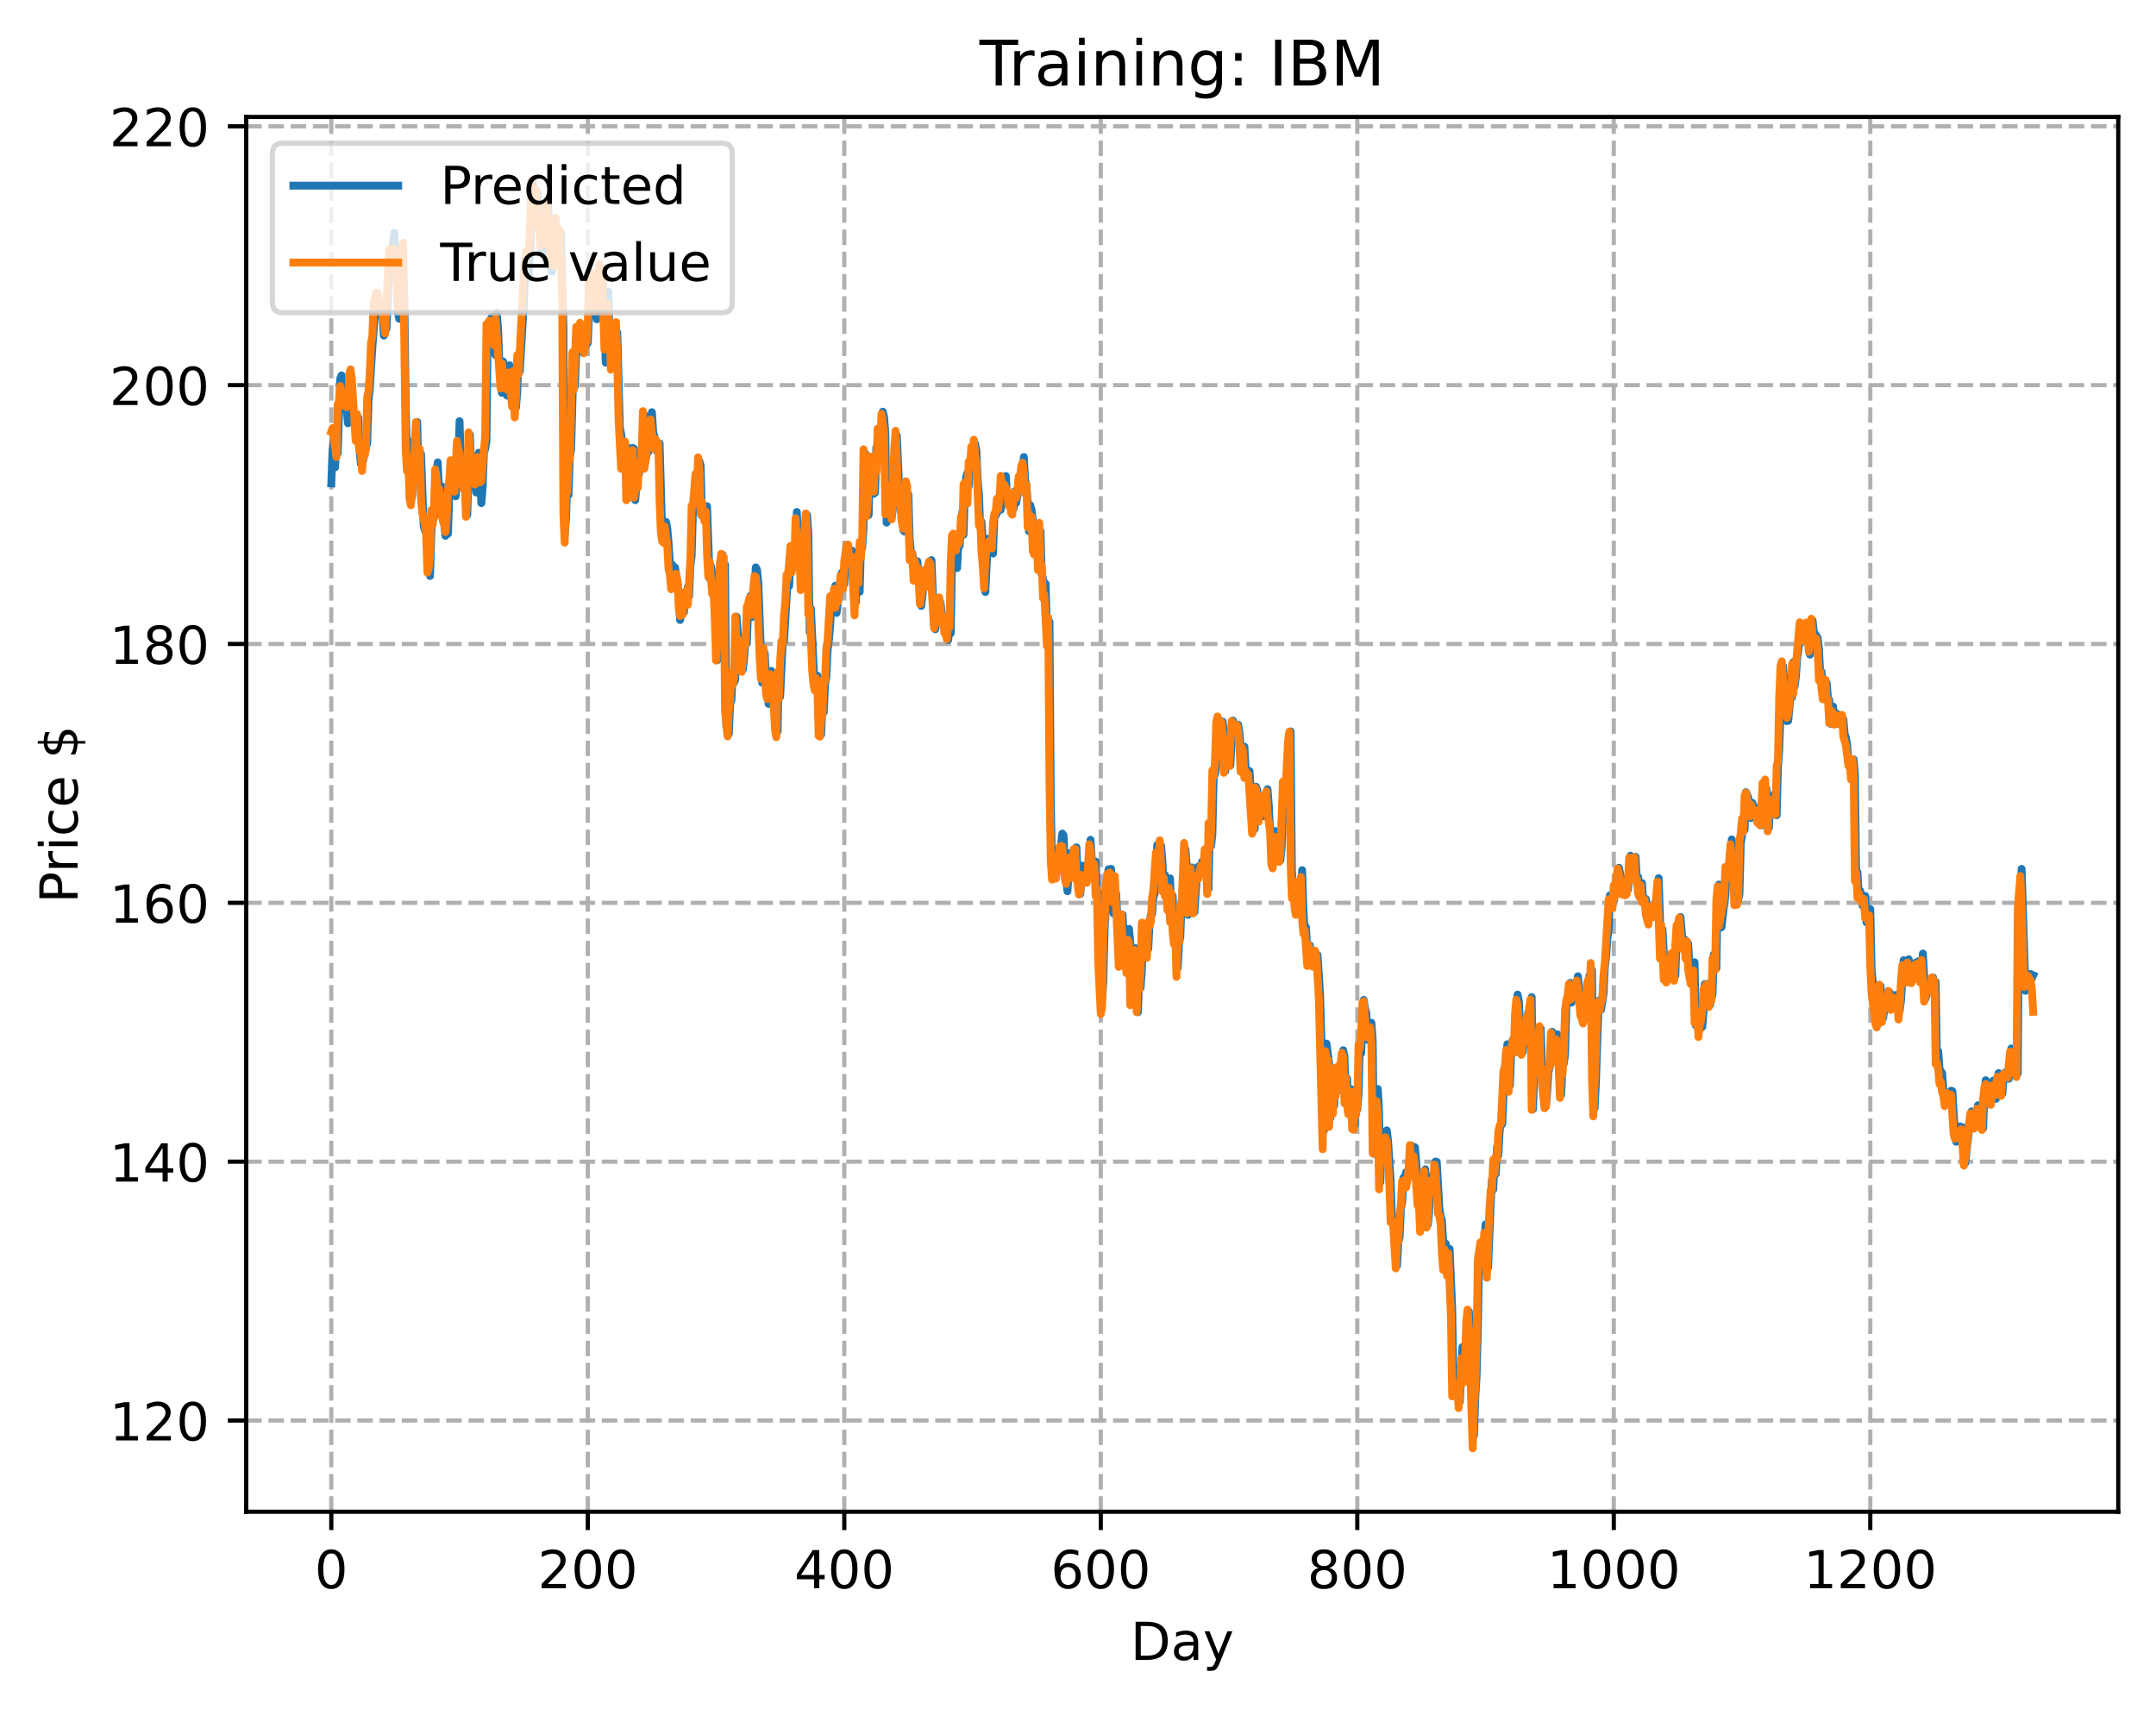 <?xml version="1.0" encoding="utf-8" standalone="no"?>
<!DOCTYPE svg PUBLIC "-//W3C//DTD SVG 1.1//EN"
  "http://www.w3.org/Graphics/SVG/1.1/DTD/svg11.dtd">
<!-- Created with matplotlib (https://matplotlib.org/) -->
<svg height="325.986pt" version="1.1" viewBox="0 0 411.286 325.986" width="411.286pt" xmlns="http://www.w3.org/2000/svg" xmlns:xlink="http://www.w3.org/1999/xlink">
 <defs>
  <style type="text/css">
*{stroke-linecap:butt;stroke-linejoin:round;}
  </style>
 </defs>
 <g id="figure_1">
  <g id="patch_1">
   <path d="M 0 325.986 
L 411.286 325.986 
L 411.286 0 
L 0 0 
z
" style="fill:#ffffff;"/>
  </g>
  <g id="axes_1">
   <g id="patch_2">
    <path d="M 46.966 288.43 
L 404.086 288.43 
L 404.086 22.318 
L 46.966 22.318 
z
" style="fill:#ffffff;"/>
   </g>
   <g id="matplotlib.axis_1">
    <g id="xtick_1">
     <g id="line2d_1">
      <path clip-path="url(#pfaf8c62679)" d="M 63.198 288.43 
L 63.198 22.318 
" style="fill:none;stroke:#b0b0b0;stroke-dasharray:2.96,1.28;stroke-dashoffset:0;stroke-width:0.8;"/>
     </g>
     <g id="line2d_2">
      <defs>
       <path d="M 0 0 
L 0 3.5 
" id="mdf459dde64" style="stroke:#000000;stroke-width:0.8;"/>
      </defs>
      <g>
       <use style="stroke:#000000;stroke-width:0.8;" x="63.198" xlink:href="#mdf459dde64" y="288.43"/>
      </g>
     </g>
     <g id="text_1">
      <!-- 0 -->
      <defs>
       <path d="M 31.781 66.406 
Q 24.172 66.406 20.328 58.906 
Q 16.5 51.422 16.5 36.375 
Q 16.5 21.391 20.328 13.891 
Q 24.172 6.391 31.781 6.391 
Q 39.453 6.391 43.281 13.891 
Q 47.125 21.391 47.125 36.375 
Q 47.125 51.422 43.281 58.906 
Q 39.453 66.406 31.781 66.406 
z
M 31.781 74.219 
Q 44.047 74.219 50.516 64.516 
Q 56.984 54.828 56.984 36.375 
Q 56.984 17.969 50.516 8.266 
Q 44.047 -1.422 31.781 -1.422 
Q 19.531 -1.422 13.062 8.266 
Q 6.594 17.969 6.594 36.375 
Q 6.594 54.828 13.062 64.516 
Q 19.531 74.219 31.781 74.219 
z
" id="DejaVuSans-48"/>
      </defs>
      <g transform="translate(60.017 303.029)scale(0.1 -0.1)">
       <use xlink:href="#DejaVuSans-48"/>
      </g>
     </g>
    </g>
    <g id="xtick_2">
     <g id="line2d_3">
      <path clip-path="url(#pfaf8c62679)" d="M 112.129 288.43 
L 112.129 22.318 
" style="fill:none;stroke:#b0b0b0;stroke-dasharray:2.96,1.28;stroke-dashoffset:0;stroke-width:0.8;"/>
     </g>
     <g id="line2d_4">
      <g>
       <use style="stroke:#000000;stroke-width:0.8;" x="112.129" xlink:href="#mdf459dde64" y="288.43"/>
      </g>
     </g>
     <g id="text_2">
      <!-- 200 -->
      <defs>
       <path d="M 19.188 8.297 
L 53.609 8.297 
L 53.609 0 
L 7.328 0 
L 7.328 8.297 
Q 12.938 14.109 22.625 23.891 
Q 32.328 33.688 34.812 36.531 
Q 39.547 41.844 41.422 45.531 
Q 43.312 49.219 43.312 52.781 
Q 43.312 58.594 39.234 62.25 
Q 35.156 65.922 28.609 65.922 
Q 23.969 65.922 18.812 64.312 
Q 13.672 62.703 7.812 59.422 
L 7.812 69.391 
Q 13.766 71.781 18.938 73 
Q 24.125 74.219 28.422 74.219 
Q 39.75 74.219 46.484 68.547 
Q 53.219 62.891 53.219 53.422 
Q 53.219 48.922 51.531 44.891 
Q 49.859 40.875 45.406 35.406 
Q 44.188 33.984 37.641 27.219 
Q 31.109 20.453 19.188 8.297 
z
" id="DejaVuSans-50"/>
      </defs>
      <g transform="translate(102.585 303.029)scale(0.1 -0.1)">
       <use xlink:href="#DejaVuSans-50"/>
       <use x="63.623" xlink:href="#DejaVuSans-48"/>
       <use x="127.246" xlink:href="#DejaVuSans-48"/>
      </g>
     </g>
    </g>
    <g id="xtick_3">
     <g id="line2d_5">
      <path clip-path="url(#pfaf8c62679)" d="M 161.06 288.43 
L 161.06 22.318 
" style="fill:none;stroke:#b0b0b0;stroke-dasharray:2.96,1.28;stroke-dashoffset:0;stroke-width:0.8;"/>
     </g>
     <g id="line2d_6">
      <g>
       <use style="stroke:#000000;stroke-width:0.8;" x="161.06" xlink:href="#mdf459dde64" y="288.43"/>
      </g>
     </g>
     <g id="text_3">
      <!-- 400 -->
      <defs>
       <path d="M 37.797 64.312 
L 12.891 25.391 
L 37.797 25.391 
z
M 35.203 72.906 
L 47.609 72.906 
L 47.609 25.391 
L 58.016 25.391 
L 58.016 17.188 
L 47.609 17.188 
L 47.609 0 
L 37.797 0 
L 37.797 17.188 
L 4.891 17.188 
L 4.891 26.703 
z
" id="DejaVuSans-52"/>
      </defs>
      <g transform="translate(151.516 303.029)scale(0.1 -0.1)">
       <use xlink:href="#DejaVuSans-52"/>
       <use x="63.623" xlink:href="#DejaVuSans-48"/>
       <use x="127.246" xlink:href="#DejaVuSans-48"/>
      </g>
     </g>
    </g>
    <g id="xtick_4">
     <g id="line2d_7">
      <path clip-path="url(#pfaf8c62679)" d="M 209.99 288.43 
L 209.99 22.318 
" style="fill:none;stroke:#b0b0b0;stroke-dasharray:2.96,1.28;stroke-dashoffset:0;stroke-width:0.8;"/>
     </g>
     <g id="line2d_8">
      <g>
       <use style="stroke:#000000;stroke-width:0.8;" x="209.99" xlink:href="#mdf459dde64" y="288.43"/>
      </g>
     </g>
     <g id="text_4">
      <!-- 600 -->
      <defs>
       <path d="M 33.016 40.375 
Q 26.375 40.375 22.484 35.828 
Q 18.609 31.297 18.609 23.391 
Q 18.609 15.531 22.484 10.953 
Q 26.375 6.391 33.016 6.391 
Q 39.656 6.391 43.531 10.953 
Q 47.406 15.531 47.406 23.391 
Q 47.406 31.297 43.531 35.828 
Q 39.656 40.375 33.016 40.375 
z
M 52.594 71.297 
L 52.594 62.312 
Q 48.875 64.062 45.094 64.984 
Q 41.312 65.922 37.594 65.922 
Q 27.828 65.922 22.672 59.328 
Q 17.531 52.734 16.797 39.406 
Q 19.672 43.656 24.016 45.922 
Q 28.375 48.188 33.594 48.188 
Q 44.578 48.188 50.953 41.516 
Q 57.328 34.859 57.328 23.391 
Q 57.328 12.156 50.688 5.359 
Q 44.047 -1.422 33.016 -1.422 
Q 20.359 -1.422 13.672 8.266 
Q 6.984 17.969 6.984 36.375 
Q 6.984 53.656 15.188 63.938 
Q 23.391 74.219 37.203 74.219 
Q 40.922 74.219 44.703 73.484 
Q 48.484 72.75 52.594 71.297 
z
" id="DejaVuSans-54"/>
      </defs>
      <g transform="translate(200.446 303.029)scale(0.1 -0.1)">
       <use xlink:href="#DejaVuSans-54"/>
       <use x="63.623" xlink:href="#DejaVuSans-48"/>
       <use x="127.246" xlink:href="#DejaVuSans-48"/>
      </g>
     </g>
    </g>
    <g id="xtick_5">
     <g id="line2d_9">
      <path clip-path="url(#pfaf8c62679)" d="M 258.921 288.43 
L 258.921 22.318 
" style="fill:none;stroke:#b0b0b0;stroke-dasharray:2.96,1.28;stroke-dashoffset:0;stroke-width:0.8;"/>
     </g>
     <g id="line2d_10">
      <g>
       <use style="stroke:#000000;stroke-width:0.8;" x="258.921" xlink:href="#mdf459dde64" y="288.43"/>
      </g>
     </g>
     <g id="text_5">
      <!-- 800 -->
      <defs>
       <path d="M 31.781 34.625 
Q 24.75 34.625 20.719 30.859 
Q 16.703 27.094 16.703 20.516 
Q 16.703 13.922 20.719 10.156 
Q 24.75 6.391 31.781 6.391 
Q 38.812 6.391 42.859 10.172 
Q 46.922 13.969 46.922 20.516 
Q 46.922 27.094 42.891 30.859 
Q 38.875 34.625 31.781 34.625 
z
M 21.922 38.812 
Q 15.578 40.375 12.031 44.719 
Q 8.5 49.078 8.5 55.328 
Q 8.5 64.062 14.719 69.141 
Q 20.953 74.219 31.781 74.219 
Q 42.672 74.219 48.875 69.141 
Q 55.078 64.062 55.078 55.328 
Q 55.078 49.078 51.531 44.719 
Q 48 40.375 41.703 38.812 
Q 48.828 37.156 52.797 32.312 
Q 56.781 27.484 56.781 20.516 
Q 56.781 9.906 50.312 4.234 
Q 43.844 -1.422 31.781 -1.422 
Q 19.734 -1.422 13.25 4.234 
Q 6.781 9.906 6.781 20.516 
Q 6.781 27.484 10.781 32.312 
Q 14.797 37.156 21.922 38.812 
z
M 18.312 54.391 
Q 18.312 48.734 21.844 45.562 
Q 25.391 42.391 31.781 42.391 
Q 38.141 42.391 41.719 45.562 
Q 45.312 48.734 45.312 54.391 
Q 45.312 60.062 41.719 63.234 
Q 38.141 66.406 31.781 66.406 
Q 25.391 66.406 21.844 63.234 
Q 18.312 60.062 18.312 54.391 
z
" id="DejaVuSans-56"/>
      </defs>
      <g transform="translate(249.377 303.029)scale(0.1 -0.1)">
       <use xlink:href="#DejaVuSans-56"/>
       <use x="63.623" xlink:href="#DejaVuSans-48"/>
       <use x="127.246" xlink:href="#DejaVuSans-48"/>
      </g>
     </g>
    </g>
    <g id="xtick_6">
     <g id="line2d_11">
      <path clip-path="url(#pfaf8c62679)" d="M 307.851 288.43 
L 307.851 22.318 
" style="fill:none;stroke:#b0b0b0;stroke-dasharray:2.96,1.28;stroke-dashoffset:0;stroke-width:0.8;"/>
     </g>
     <g id="line2d_12">
      <g>
       <use style="stroke:#000000;stroke-width:0.8;" x="307.851" xlink:href="#mdf459dde64" y="288.43"/>
      </g>
     </g>
     <g id="text_6">
      <!-- 1000 -->
      <defs>
       <path d="M 12.406 8.297 
L 28.516 8.297 
L 28.516 63.922 
L 10.984 60.406 
L 10.984 69.391 
L 28.422 72.906 
L 38.281 72.906 
L 38.281 8.297 
L 54.391 8.297 
L 54.391 0 
L 12.406 0 
z
" id="DejaVuSans-49"/>
      </defs>
      <g transform="translate(295.126 303.029)scale(0.1 -0.1)">
       <use xlink:href="#DejaVuSans-49"/>
       <use x="63.623" xlink:href="#DejaVuSans-48"/>
       <use x="127.246" xlink:href="#DejaVuSans-48"/>
       <use x="190.869" xlink:href="#DejaVuSans-48"/>
      </g>
     </g>
    </g>
    <g id="xtick_7">
     <g id="line2d_13">
      <path clip-path="url(#pfaf8c62679)" d="M 356.782 288.43 
L 356.782 22.318 
" style="fill:none;stroke:#b0b0b0;stroke-dasharray:2.96,1.28;stroke-dashoffset:0;stroke-width:0.8;"/>
     </g>
     <g id="line2d_14">
      <g>
       <use style="stroke:#000000;stroke-width:0.8;" x="356.782" xlink:href="#mdf459dde64" y="288.43"/>
      </g>
     </g>
     <g id="text_7">
      <!-- 1200 -->
      <g transform="translate(344.057 303.029)scale(0.1 -0.1)">
       <use xlink:href="#DejaVuSans-49"/>
       <use x="63.623" xlink:href="#DejaVuSans-50"/>
       <use x="127.246" xlink:href="#DejaVuSans-48"/>
       <use x="190.869" xlink:href="#DejaVuSans-48"/>
      </g>
     </g>
    </g>
    <g id="text_8">
     <!-- Day -->
     <defs>
      <path d="M 19.672 64.797 
L 19.672 8.109 
L 31.594 8.109 
Q 46.688 8.109 53.688 14.938 
Q 60.688 21.781 60.688 36.531 
Q 60.688 51.172 53.688 57.984 
Q 46.688 64.797 31.594 64.797 
z
M 9.812 72.906 
L 30.078 72.906 
Q 51.266 72.906 61.172 64.094 
Q 71.094 55.281 71.094 36.531 
Q 71.094 17.672 61.125 8.828 
Q 51.172 0 30.078 0 
L 9.812 0 
z
" id="DejaVuSans-68"/>
      <path d="M 34.281 27.484 
Q 23.391 27.484 19.188 25 
Q 14.984 22.516 14.984 16.5 
Q 14.984 11.719 18.141 8.906 
Q 21.297 6.109 26.703 6.109 
Q 34.188 6.109 38.703 11.406 
Q 43.219 16.703 43.219 25.484 
L 43.219 27.484 
z
M 52.203 31.203 
L 52.203 0 
L 43.219 0 
L 43.219 8.297 
Q 40.141 3.328 35.547 0.953 
Q 30.953 -1.422 24.312 -1.422 
Q 15.922 -1.422 10.953 3.297 
Q 6 8.016 6 15.922 
Q 6 25.141 12.172 29.828 
Q 18.359 34.516 30.609 34.516 
L 43.219 34.516 
L 43.219 35.406 
Q 43.219 41.609 39.141 45 
Q 35.062 48.391 27.688 48.391 
Q 23 48.391 18.547 47.266 
Q 14.109 46.141 10.016 43.891 
L 10.016 52.203 
Q 14.938 54.109 19.578 55.047 
Q 24.219 56 28.609 56 
Q 40.484 56 46.344 49.844 
Q 52.203 43.703 52.203 31.203 
z
" id="DejaVuSans-97"/>
      <path d="M 32.172 -5.078 
Q 28.375 -14.844 24.75 -17.812 
Q 21.141 -20.797 15.094 -20.797 
L 7.906 -20.797 
L 7.906 -13.281 
L 13.188 -13.281 
Q 16.891 -13.281 18.938 -11.516 
Q 21 -9.766 23.484 -3.219 
L 25.094 0.875 
L 2.984 54.688 
L 12.5 54.688 
L 29.594 11.922 
L 46.688 54.688 
L 56.203 54.688 
z
" id="DejaVuSans-121"/>
     </defs>
     <g transform="translate(215.652 316.707)scale(0.1 -0.1)">
      <use xlink:href="#DejaVuSans-68"/>
      <use x="77.002" xlink:href="#DejaVuSans-97"/>
      <use x="138.281" xlink:href="#DejaVuSans-121"/>
     </g>
    </g>
   </g>
   <g id="matplotlib.axis_2">
    <g id="ytick_1">
     <g id="line2d_15">
      <path clip-path="url(#pfaf8c62679)" d="M 46.966 271.025 
L 404.086 271.025 
" style="fill:none;stroke:#b0b0b0;stroke-dasharray:2.96,1.28;stroke-dashoffset:0;stroke-width:0.8;"/>
     </g>
     <g id="line2d_16">
      <defs>
       <path d="M 0 0 
L -3.5 0 
" id="mbe63b8d3c2" style="stroke:#000000;stroke-width:0.8;"/>
      </defs>
      <g>
       <use style="stroke:#000000;stroke-width:0.8;" x="46.966" xlink:href="#mbe63b8d3c2" y="271.025"/>
      </g>
     </g>
     <g id="text_9">
      <!-- 120 -->
      <g transform="translate(20.878 274.824)scale(0.1 -0.1)">
       <use xlink:href="#DejaVuSans-49"/>
       <use x="63.623" xlink:href="#DejaVuSans-50"/>
       <use x="127.246" xlink:href="#DejaVuSans-48"/>
      </g>
     </g>
    </g>
    <g id="ytick_2">
     <g id="line2d_17">
      <path clip-path="url(#pfaf8c62679)" d="M 46.966 221.64 
L 404.086 221.64 
" style="fill:none;stroke:#b0b0b0;stroke-dasharray:2.96,1.28;stroke-dashoffset:0;stroke-width:0.8;"/>
     </g>
     <g id="line2d_18">
      <g>
       <use style="stroke:#000000;stroke-width:0.8;" x="46.966" xlink:href="#mbe63b8d3c2" y="221.64"/>
      </g>
     </g>
     <g id="text_10">
      <!-- 140 -->
      <g transform="translate(20.878 225.439)scale(0.1 -0.1)">
       <use xlink:href="#DejaVuSans-49"/>
       <use x="63.623" xlink:href="#DejaVuSans-52"/>
       <use x="127.246" xlink:href="#DejaVuSans-48"/>
      </g>
     </g>
    </g>
    <g id="ytick_3">
     <g id="line2d_19">
      <path clip-path="url(#pfaf8c62679)" d="M 46.966 172.254 
L 404.086 172.254 
" style="fill:none;stroke:#b0b0b0;stroke-dasharray:2.96,1.28;stroke-dashoffset:0;stroke-width:0.8;"/>
     </g>
     <g id="line2d_20">
      <g>
       <use style="stroke:#000000;stroke-width:0.8;" x="46.966" xlink:href="#mbe63b8d3c2" y="172.254"/>
      </g>
     </g>
     <g id="text_11">
      <!-- 160 -->
      <g transform="translate(20.878 176.053)scale(0.1 -0.1)">
       <use xlink:href="#DejaVuSans-49"/>
       <use x="63.623" xlink:href="#DejaVuSans-54"/>
       <use x="127.246" xlink:href="#DejaVuSans-48"/>
      </g>
     </g>
    </g>
    <g id="ytick_4">
     <g id="line2d_21">
      <path clip-path="url(#pfaf8c62679)" d="M 46.966 122.869 
L 404.086 122.869 
" style="fill:none;stroke:#b0b0b0;stroke-dasharray:2.96,1.28;stroke-dashoffset:0;stroke-width:0.8;"/>
     </g>
     <g id="line2d_22">
      <g>
       <use style="stroke:#000000;stroke-width:0.8;" x="46.966" xlink:href="#mbe63b8d3c2" y="122.869"/>
      </g>
     </g>
     <g id="text_12">
      <!-- 180 -->
      <g transform="translate(20.878 126.668)scale(0.1 -0.1)">
       <use xlink:href="#DejaVuSans-49"/>
       <use x="63.623" xlink:href="#DejaVuSans-56"/>
       <use x="127.246" xlink:href="#DejaVuSans-48"/>
      </g>
     </g>
    </g>
    <g id="ytick_5">
     <g id="line2d_23">
      <path clip-path="url(#pfaf8c62679)" d="M 46.966 73.483 
L 404.086 73.483 
" style="fill:none;stroke:#b0b0b0;stroke-dasharray:2.96,1.28;stroke-dashoffset:0;stroke-width:0.8;"/>
     </g>
     <g id="line2d_24">
      <g>
       <use style="stroke:#000000;stroke-width:0.8;" x="46.966" xlink:href="#mbe63b8d3c2" y="73.483"/>
      </g>
     </g>
     <g id="text_13">
      <!-- 200 -->
      <g transform="translate(20.878 77.282)scale(0.1 -0.1)">
       <use xlink:href="#DejaVuSans-50"/>
       <use x="63.623" xlink:href="#DejaVuSans-48"/>
       <use x="127.246" xlink:href="#DejaVuSans-48"/>
      </g>
     </g>
    </g>
    <g id="ytick_6">
     <g id="line2d_25">
      <path clip-path="url(#pfaf8c62679)" d="M 46.966 24.098 
L 404.086 24.098 
" style="fill:none;stroke:#b0b0b0;stroke-dasharray:2.96,1.28;stroke-dashoffset:0;stroke-width:0.8;"/>
     </g>
     <g id="line2d_26">
      <g>
       <use style="stroke:#000000;stroke-width:0.8;" x="46.966" xlink:href="#mbe63b8d3c2" y="24.098"/>
      </g>
     </g>
     <g id="text_14">
      <!-- 220 -->
      <g transform="translate(20.878 27.897)scale(0.1 -0.1)">
       <use xlink:href="#DejaVuSans-50"/>
       <use x="63.623" xlink:href="#DejaVuSans-50"/>
       <use x="127.246" xlink:href="#DejaVuSans-48"/>
      </g>
     </g>
    </g>
    <g id="text_15">
     <!-- Price $ -->
     <defs>
      <path d="M 19.672 64.797 
L 19.672 37.406 
L 32.078 37.406 
Q 38.969 37.406 42.719 40.969 
Q 46.484 44.531 46.484 51.125 
Q 46.484 57.672 42.719 61.234 
Q 38.969 64.797 32.078 64.797 
z
M 9.812 72.906 
L 32.078 72.906 
Q 44.344 72.906 50.609 67.359 
Q 56.891 61.812 56.891 51.125 
Q 56.891 40.328 50.609 34.812 
Q 44.344 29.297 32.078 29.297 
L 19.672 29.297 
L 19.672 0 
L 9.812 0 
z
" id="DejaVuSans-80"/>
      <path d="M 41.109 46.297 
Q 39.594 47.172 37.812 47.578 
Q 36.031 48 33.891 48 
Q 26.266 48 22.188 43.047 
Q 18.109 38.094 18.109 28.812 
L 18.109 0 
L 9.078 0 
L 9.078 54.688 
L 18.109 54.688 
L 18.109 46.188 
Q 20.953 51.172 25.484 53.578 
Q 30.031 56 36.531 56 
Q 37.453 56 38.578 55.875 
Q 39.703 55.766 41.062 55.516 
z
" id="DejaVuSans-114"/>
      <path d="M 9.422 54.688 
L 18.406 54.688 
L 18.406 0 
L 9.422 0 
z
M 9.422 75.984 
L 18.406 75.984 
L 18.406 64.594 
L 9.422 64.594 
z
" id="DejaVuSans-105"/>
      <path d="M 48.781 52.594 
L 48.781 44.188 
Q 44.969 46.297 41.141 47.344 
Q 37.312 48.391 33.406 48.391 
Q 24.656 48.391 19.812 42.844 
Q 14.984 37.312 14.984 27.297 
Q 14.984 17.281 19.812 11.734 
Q 24.656 6.203 33.406 6.203 
Q 37.312 6.203 41.141 7.25 
Q 44.969 8.297 48.781 10.406 
L 48.781 2.094 
Q 45.016 0.344 40.984 -0.531 
Q 36.969 -1.422 32.422 -1.422 
Q 20.062 -1.422 12.781 6.344 
Q 5.516 14.109 5.516 27.297 
Q 5.516 40.672 12.859 48.328 
Q 20.219 56 33.016 56 
Q 37.156 56 41.109 55.141 
Q 45.062 54.297 48.781 52.594 
z
" id="DejaVuSans-99"/>
      <path d="M 56.203 29.594 
L 56.203 25.203 
L 14.891 25.203 
Q 15.484 15.922 20.484 11.062 
Q 25.484 6.203 34.422 6.203 
Q 39.594 6.203 44.453 7.469 
Q 49.312 8.734 54.109 11.281 
L 54.109 2.781 
Q 49.266 0.734 44.188 -0.344 
Q 39.109 -1.422 33.891 -1.422 
Q 20.797 -1.422 13.156 6.188 
Q 5.516 13.812 5.516 26.812 
Q 5.516 40.234 12.766 48.109 
Q 20.016 56 32.328 56 
Q 43.359 56 49.781 48.891 
Q 56.203 41.797 56.203 29.594 
z
M 47.219 32.234 
Q 47.125 39.594 43.094 43.984 
Q 39.062 48.391 32.422 48.391 
Q 24.906 48.391 20.391 44.141 
Q 15.875 39.891 15.188 32.172 
z
" id="DejaVuSans-101"/>
      <path id="DejaVuSans-32"/>
      <path d="M 33.797 -14.703 
L 28.906 -14.703 
L 28.859 0 
Q 23.734 0.094 18.609 1.188 
Q 13.484 2.297 8.297 4.5 
L 8.297 13.281 
Q 13.281 10.156 18.375 8.562 
Q 23.484 6.984 28.906 6.938 
L 28.906 29.203 
Q 18.109 30.953 13.203 35.156 
Q 8.297 39.359 8.297 46.688 
Q 8.297 54.641 13.625 59.219 
Q 18.953 63.812 28.906 64.5 
L 28.906 75.984 
L 33.797 75.984 
L 33.797 64.656 
Q 38.328 64.453 42.578 63.688 
Q 46.828 62.938 50.875 61.625 
L 50.875 53.078 
Q 46.828 55.125 42.547 56.25 
Q 38.281 57.375 33.797 57.562 
L 33.797 36.719 
Q 44.875 35.016 50.094 30.609 
Q 55.328 26.219 55.328 18.609 
Q 55.328 10.359 49.781 5.594 
Q 44.234 0.828 33.797 0.094 
z
M 28.906 37.594 
L 28.906 57.625 
Q 23.25 56.984 20.266 54.391 
Q 17.281 51.812 17.281 47.516 
Q 17.281 43.312 20.031 40.969 
Q 22.797 38.625 28.906 37.594 
z
M 33.797 28.219 
L 33.797 7.078 
Q 39.984 7.906 43.141 10.594 
Q 46.297 13.281 46.297 17.672 
Q 46.297 21.969 43.281 24.5 
Q 40.281 27.047 33.797 28.219 
z
" id="DejaVuSans-36"/>
     </defs>
     <g transform="translate(14.798 172.342)rotate(-90)scale(0.1 -0.1)">
      <use xlink:href="#DejaVuSans-80"/>
      <use x="58.553" xlink:href="#DejaVuSans-114"/>
      <use x="99.666" xlink:href="#DejaVuSans-105"/>
      <use x="127.449" xlink:href="#DejaVuSans-99"/>
      <use x="182.43" xlink:href="#DejaVuSans-101"/>
      <use x="243.953" xlink:href="#DejaVuSans-32"/>
      <use x="275.74" xlink:href="#DejaVuSans-36"/>
     </g>
    </g>
   </g>
   <g id="line2d_27">
    <path clip-path="url(#pfaf8c62679)" d="M 63.198 92.23 
L 63.443 85.777 
L 63.688 83.893 
L 63.932 89.156 
L 64.177 82.323 
L 64.422 86.491 
L 64.911 72.205 
L 65.156 71.624 
L 65.4 72.972 
L 65.645 75.83 
L 65.89 74.99 
L 66.379 80.761 
L 66.868 74.375 
L 67.113 73.64 
L 67.357 79.14 
L 67.602 78.875 
L 67.847 81.96 
L 68.091 83.497 
L 68.336 79.652 
L 68.581 85.546 
L 68.825 88.5 
L 69.07 87.177 
L 69.315 87.755 
L 69.559 84.742 
L 69.804 85.321 
L 70.049 84.601 
L 70.293 76.488 
L 70.538 74.312 
L 71.027 66.356 
L 71.761 56.869 
L 72.006 55.96 
L 72.251 58.737 
L 72.495 57.609 
L 72.74 60.238 
L 72.984 59.742 
L 73.229 64.032 
L 73.474 62.901 
L 73.718 62.732 
L 74.208 51.546 
L 74.452 49.26 
L 74.697 49.834 
L 75.186 44.426 
L 75.676 51.389 
L 75.92 59.703 
L 76.165 60.837 
L 76.41 58.611 
L 76.899 51.97 
L 77.144 57.573 
L 77.388 77.404 
L 77.633 86.987 
L 77.878 84.113 
L 78.122 87.386 
L 78.367 95.371 
L 78.611 94.75 
L 78.856 91.811 
L 79.101 86.303 
L 79.345 86.662 
L 79.59 80.511 
L 79.835 90.776 
L 80.079 87.231 
L 80.324 86.633 
L 80.813 100.274 
L 81.058 101.231 
L 81.303 99.075 
L 81.547 104.69 
L 81.792 104.511 
L 82.037 109.893 
L 82.281 101.942 
L 82.526 97.616 
L 82.771 98.849 
L 83.015 96.163 
L 83.26 90.144 
L 83.505 88.213 
L 83.749 93.939 
L 83.994 93.84 
L 84.239 92.767 
L 84.483 98.483 
L 84.728 99.847 
L 84.972 102.234 
L 85.217 101.384 
L 85.462 101.825 
L 85.706 93.903 
L 85.951 90.511 
L 86.196 89.071 
L 86.685 92.626 
L 86.93 94.691 
L 87.174 89.732 
L 87.419 88.596 
L 87.664 80.362 
L 87.908 88.03 
L 88.642 92.211 
L 88.887 90.328 
L 89.132 98.275 
L 89.621 82.925 
L 89.866 88.052 
L 90.11 89.2 
L 90.355 87.18 
L 90.844 93.958 
L 91.089 92.29 
L 91.333 86.377 
L 91.823 95.997 
L 92.067 93.038 
L 92.312 86.493 
L 92.557 85.61 
L 92.801 84.168 
L 93.046 61.882 
L 93.291 63.693 
L 93.535 63.723 
L 93.78 60.523 
L 94.514 67.74 
L 94.759 59.683 
L 95.003 62.635 
L 95.248 68.848 
L 95.737 74.945 
L 95.982 68.969 
L 96.227 74.461 
L 96.471 74.804 
L 96.716 75.46 
L 96.96 75.538 
L 97.205 69.684 
L 97.45 73.398 
L 97.694 72.903 
L 97.939 77.073 
L 98.184 71.963 
L 98.428 77.785 
L 98.673 74.83 
L 98.918 67.621 
L 99.162 70.869 
L 99.896 58.367 
L 100.141 53.231 
L 100.386 50.976 
L 100.63 49.882 
L 100.875 52.202 
L 101.364 42.282 
L 101.609 34.414 
L 102.098 41.506 
L 102.343 40.727 
L 102.587 36.85 
L 102.832 43.723 
L 103.077 43.345 
L 103.321 48.012 
L 103.566 48.356 
L 103.811 47.596 
L 104.055 41.257 
L 104.3 38.838 
L 104.545 38.799 
L 104.789 45.307 
L 105.034 46.712 
L 105.279 51.815 
L 105.523 48.034 
L 105.768 49.261 
L 106.257 44.007 
L 106.502 48.484 
L 106.747 47.666 
L 106.991 44.395 
L 107.481 62.375 
L 107.725 102.036 
L 107.97 99.076 
L 108.215 92.207 
L 108.459 94.409 
L 108.704 87.02 
L 108.948 85.829 
L 109.438 67.59 
L 109.682 73.672 
L 109.927 66.965 
L 110.172 64.911 
L 110.416 66.561 
L 110.906 62.059 
L 111.15 67.271 
L 111.395 64.484 
L 111.64 65.904 
L 111.884 65.445 
L 112.129 65.455 
L 112.618 53.533 
L 112.863 55.134 
L 113.108 52.989 
L 113.352 54.588 
L 113.842 60.916 
L 114.086 54.932 
L 114.331 51.91 
L 114.575 51.332 
L 114.82 52.168 
L 115.065 54.311 
L 115.554 69.191 
L 115.799 59.42 
L 116.043 55.673 
L 116.288 64.72 
L 116.533 68.836 
L 116.777 67.682 
L 117.022 62.958 
L 117.267 65.335 
L 117.756 63.45 
L 118.245 81.531 
L 118.49 82.791 
L 118.735 86.208 
L 118.979 84.133 
L 119.224 86.386 
L 119.469 85.12 
L 119.713 95.138 
L 119.958 93.248 
L 120.203 93.956 
L 120.692 85.456 
L 120.936 85.576 
L 121.181 95.43 
L 121.67 89.108 
L 121.915 90.403 
L 122.16 88.026 
L 122.404 88.827 
L 122.649 86.493 
L 122.894 79.125 
L 123.138 87.939 
L 123.383 86.362 
L 123.628 86.298 
L 123.872 82.171 
L 124.117 80.902 
L 124.362 78.644 
L 124.606 82.455 
L 124.851 83.298 
L 125.096 85.937 
L 125.34 84.299 
L 125.585 85.121 
L 125.83 84.604 
L 126.319 101.549 
L 126.563 103.331 
L 126.808 101.85 
L 127.053 99.568 
L 127.297 100.821 
L 127.542 103.626 
L 128.031 111.099 
L 128.276 107.783 
L 128.521 110.576 
L 128.765 108.259 
L 129.01 110.095 
L 129.255 111.018 
L 129.744 118.292 
L 130.233 115.405 
L 130.478 116.803 
L 130.723 113.294 
L 130.967 115.261 
L 131.212 111.98 
L 131.457 113.735 
L 131.701 108.07 
L 131.946 106.05 
L 132.191 97.176 
L 132.435 95.058 
L 132.68 91.354 
L 132.924 91.228 
L 133.169 94.214 
L 133.414 88.003 
L 133.658 88.86 
L 133.903 98.413 
L 134.148 97.255 
L 134.392 96.858 
L 134.637 98.65 
L 134.882 96.582 
L 135.371 110.38 
L 135.616 107.96 
L 135.86 109.391 
L 136.35 113.125 
L 136.594 117.834 
L 136.839 125.966 
L 137.084 119.989 
L 137.328 110.894 
L 137.573 107.14 
L 137.818 105.818 
L 138.062 111.448 
L 138.307 107.689 
L 138.551 138.662 
L 138.796 134.093 
L 139.041 139.992 
L 139.285 134.255 
L 139.53 133.607 
L 139.775 128.324 
L 140.019 130.247 
L 140.264 129.636 
L 140.509 117.666 
L 140.998 124.04 
L 141.243 123.381 
L 141.487 122.052 
L 141.732 127.704 
L 141.977 125.175 
L 142.221 121.43 
L 142.466 122.673 
L 142.711 116.792 
L 143.2 113.66 
L 143.445 117.723 
L 143.689 116.956 
L 144.178 108.253 
L 144.423 108.729 
L 144.668 111.291 
L 145.157 124.514 
L 145.402 130.266 
L 145.646 124.069 
L 145.891 124.672 
L 146.136 129.692 
L 146.625 134.298 
L 146.87 131.844 
L 147.114 127.998 
L 147.359 129.224 
L 147.604 129.395 
L 148.093 138.837 
L 148.338 139.586 
L 148.582 128.093 
L 148.827 132.939 
L 149.316 122.342 
L 149.561 122.403 
L 150.295 110.077 
L 150.539 111.831 
L 150.784 106.73 
L 151.029 104.431 
L 151.273 108.478 
L 151.518 107.868 
L 151.763 106.405 
L 152.007 97.675 
L 152.252 103.487 
L 152.497 102.949 
L 152.741 105.71 
L 152.986 111.403 
L 153.231 108.876 
L 153.72 100.305 
L 153.965 98.293 
L 154.209 101.836 
L 154.454 120.58 
L 154.699 116.122 
L 155.188 126.86 
L 155.433 130.972 
L 155.677 130.553 
L 155.922 128.904 
L 156.166 129.476 
L 156.411 138.419 
L 156.656 140.115 
L 156.9 134.431 
L 157.145 135.902 
L 157.39 130.462 
L 157.634 129.222 
L 157.879 124.039 
L 158.124 122.136 
L 158.368 119.318 
L 158.613 114.228 
L 158.858 115.192 
L 159.102 115.137 
L 159.347 111.751 
L 159.592 116.945 
L 160.57 109.315 
L 160.815 109.122 
L 161.06 111.449 
L 161.304 105.815 
L 161.549 103.998 
L 161.794 104.187 
L 162.038 105.93 
L 162.283 106.416 
L 162.527 105.05 
L 162.772 108.004 
L 163.017 114.184 
L 163.261 114.923 
L 163.506 108.18 
L 163.751 106.109 
L 163.995 112.911 
L 164.24 103.893 
L 164.485 104.523 
L 164.729 100.645 
L 164.974 86.405 
L 165.463 97.505 
L 165.708 98.266 
L 165.953 88.827 
L 166.197 88.597 
L 166.442 90.405 
L 166.687 94.203 
L 166.931 93.997 
L 167.176 85.397 
L 167.421 88.231 
L 167.665 83.182 
L 167.91 84.63 
L 168.154 83.719 
L 168.399 78.54 
L 168.644 79.543 
L 168.888 82.557 
L 169.133 99.713 
L 169.378 91.588 
L 169.622 92.365 
L 170.112 98.578 
L 170.356 96.903 
L 170.846 85.545 
L 171.09 83.1 
L 171.58 94.411 
L 171.824 97.062 
L 172.069 96.629 
L 172.314 101.15 
L 172.558 101.423 
L 172.803 95.712 
L 173.048 94.523 
L 173.292 94.371 
L 173.537 102.75 
L 173.782 105.653 
L 174.026 105.59 
L 174.515 108.049 
L 174.76 107.841 
L 175.005 107.093 
L 175.739 115.593 
L 176.228 111.235 
L 176.473 110.164 
L 176.717 111.513 
L 177.207 110.037 
L 177.451 107.947 
L 177.696 106.867 
L 178.185 119.257 
L 178.43 120.063 
L 178.675 116.828 
L 179.164 115.693 
L 179.409 114.944 
L 179.898 118.922 
L 180.142 118.683 
L 180.387 120.53 
L 180.632 119.992 
L 180.876 122.135 
L 181.121 119.969 
L 181.366 120.838 
L 181.61 107.41 
L 181.855 102.082 
L 182.1 102.68 
L 182.344 102.589 
L 182.589 108.368 
L 182.834 103.288 
L 183.078 104.123 
L 183.568 97.689 
L 183.812 102.007 
L 184.057 93.551 
L 184.302 91.112 
L 184.546 90.228 
L 184.791 92.795 
L 185.036 89.125 
L 185.28 88.571 
L 185.525 87.681 
L 186.014 84.633 
L 186.259 86.015 
L 186.503 91.514 
L 186.748 94.366 
L 186.993 100.564 
L 187.237 99.568 
L 187.482 103.105 
L 187.971 112.945 
L 188.461 102.783 
L 188.705 105.173 
L 188.95 103.043 
L 189.195 103.042 
L 189.439 105.617 
L 189.684 98.509 
L 189.929 98.348 
L 190.173 97.96 
L 190.418 96.558 
L 190.663 97.154 
L 190.907 97.263 
L 191.152 92.333 
L 191.641 94.216 
L 191.886 90.819 
L 192.13 94.852 
L 192.375 94.801 
L 192.62 96.588 
L 192.864 94.387 
L 193.109 97.184 
L 193.354 97.017 
L 193.598 93.73 
L 193.843 95.948 
L 194.577 91.665 
L 194.822 92.32 
L 195.066 91.218 
L 195.311 87.204 
L 195.556 91.624 
L 195.8 92.513 
L 196.045 96.049 
L 196.29 101.363 
L 196.534 96.371 
L 196.779 97.272 
L 197.024 99.444 
L 197.268 105.341 
L 197.513 105.227 
L 197.758 102.08 
L 198.002 100.949 
L 198.247 105.154 
L 198.491 101.286 
L 198.736 109.637 
L 198.981 110.389 
L 199.225 112.215 
L 199.47 111.382 
L 199.715 120.185 
L 199.959 123.454 
L 200.204 118.618 
L 200.449 152.763 
L 200.693 165.687 
L 200.938 166.022 
L 201.183 166.144 
L 201.427 166.82 
L 201.672 165.729 
L 201.917 162.1 
L 202.161 163.329 
L 202.651 159.042 
L 202.895 159.385 
L 203.14 165.422 
L 203.629 170.047 
L 204.118 162.748 
L 204.363 165.493 
L 204.608 166.902 
L 204.852 166.357 
L 205.097 163.103 
L 205.342 161.665 
L 205.586 167.365 
L 205.831 167.863 
L 206.076 170.575 
L 206.565 165.163 
L 206.81 165.839 
L 207.054 167.214 
L 207.299 166.024 
L 207.544 167.244 
L 207.788 164.924 
L 208.033 160.235 
L 208.278 163.911 
L 208.767 167.298 
L 209.012 164.372 
L 209.256 171.234 
L 209.501 170.172 
L 209.746 183.762 
L 209.99 188.517 
L 210.235 190.748 
L 210.479 187.306 
L 210.724 177.272 
L 211.213 169.136 
L 211.458 165.864 
L 211.703 167.091 
L 211.947 165.765 
L 212.192 172.725 
L 212.437 174.296 
L 212.681 170.674 
L 212.926 170.448 
L 213.415 180.744 
L 213.66 182.309 
L 213.905 176.815 
L 214.149 174.523 
L 214.394 179.703 
L 214.639 177.136 
L 214.883 182.79 
L 215.128 182.137 
L 215.373 177.227 
L 215.617 179.741 
L 215.862 189.132 
L 216.106 183.64 
L 216.351 181.523 
L 216.596 180.908 
L 217.085 193.113 
L 217.33 185.861 
L 217.574 188.51 
L 217.819 185.33 
L 218.064 177.111 
L 218.308 179.331 
L 218.553 176.61 
L 219.042 181.069 
L 219.287 176.3 
L 219.532 174.544 
L 219.776 174.455 
L 220.021 171.196 
L 220.266 170.471 
L 220.755 161.221 
L 221.244 165.704 
L 221.489 161.36 
L 221.734 164.115 
L 221.978 169.413 
L 222.223 166.932 
L 222.467 170.987 
L 222.712 169.667 
L 222.957 172.966 
L 223.201 167.587 
L 223.446 174.445 
L 223.691 170.88 
L 223.935 175.939 
L 224.18 178.099 
L 224.425 177.369 
L 224.669 184.687 
L 224.914 179.958 
L 225.159 178.793 
L 225.403 172.001 
L 225.648 171.984 
L 225.893 165.11 
L 226.137 162.032 
L 226.382 165.197 
L 226.627 174.554 
L 226.871 169.562 
L 227.116 171.428 
L 227.361 165.51 
L 227.85 174.01 
L 228.339 166.884 
L 228.584 165.347 
L 228.828 165.698 
L 229.073 166.674 
L 229.318 164.373 
L 229.807 166.423 
L 230.052 162.231 
L 230.541 169.596 
L 230.786 158.184 
L 231.03 161.427 
L 231.275 159.226 
L 231.52 148.413 
L 231.764 147.703 
L 232.009 146.126 
L 232.254 139.371 
L 232.498 137.322 
L 232.743 143.452 
L 232.988 137.714 
L 233.232 137.67 
L 233.477 139.973 
L 233.722 147.141 
L 233.966 142.259 
L 234.211 139.664 
L 234.455 144.098 
L 234.7 146.052 
L 235.189 137.475 
L 235.434 140.935 
L 235.679 139.288 
L 235.923 139.981 
L 236.168 138.238 
L 236.413 139.502 
L 236.657 142.488 
L 236.902 146.989 
L 237.147 142.942 
L 237.391 142.465 
L 237.636 147.067 
L 237.881 146.816 
L 238.125 148.672 
L 238.37 147.128 
L 239.104 158.426 
L 239.349 158.132 
L 239.593 150.089 
L 239.838 150.732 
L 240.082 155.379 
L 240.327 156.074 
L 240.572 155.227 
L 241.061 152.65 
L 241.306 155.713 
L 241.795 150.568 
L 242.04 153.645 
L 242.284 158.471 
L 242.529 159.403 
L 242.774 165.143 
L 243.018 164.041 
L 243.263 158.554 
L 243.508 159.141 
L 243.752 161.163 
L 243.997 161.75 
L 244.242 164.168 
L 244.486 161.758 
L 244.976 149.923 
L 245.22 152.447 
L 245.465 152.198 
L 245.709 145.19 
L 245.954 141.457 
L 246.199 139.549 
L 246.443 165.769 
L 246.688 170.129 
L 246.933 168.223 
L 247.177 172.063 
L 247.422 172.169 
L 247.667 173.109 
L 247.911 168.819 
L 248.156 170.842 
L 248.401 166.027 
L 248.645 173.598 
L 248.89 177.721 
L 249.135 176.905 
L 249.379 181.967 
L 249.624 182.807 
L 249.869 180.34 
L 250.113 184.12 
L 250.358 182.072 
L 250.603 184.304 
L 250.847 183.063 
L 251.337 182.187 
L 251.826 189.716 
L 252.56 215.766 
L 252.804 202.549 
L 253.049 199.109 
L 253.538 202.856 
L 253.783 213.328 
L 254.272 204.112 
L 254.517 210.943 
L 254.762 204.016 
L 255.006 208.264 
L 255.496 204.177 
L 255.74 207.815 
L 255.985 202.711 
L 256.23 200.372 
L 256.474 201.452 
L 256.719 210.513 
L 256.964 205.708 
L 257.208 209.831 
L 257.453 210.763 
L 257.942 207.883 
L 258.187 213.576 
L 258.431 214.647 
L 258.676 209.059 
L 258.921 211.626 
L 259.165 208.762 
L 259.41 199.007 
L 259.655 200.964 
L 260.144 190.776 
L 260.389 192.411 
L 260.633 193.236 
L 260.878 198.402 
L 261.123 197.099 
L 261.367 197.627 
L 261.612 195.141 
L 261.857 198.485 
L 262.101 220.137 
L 262.346 216.595 
L 262.591 209.884 
L 262.835 207.768 
L 263.08 212.167 
L 263.325 225.548 
L 263.569 217.103 
L 263.814 218.888 
L 264.058 219.391 
L 264.303 219.018 
L 264.548 215.663 
L 264.792 217.633 
L 265.282 225.245 
L 265.526 232.237 
L 265.771 232.106 
L 266.016 233.296 
L 266.505 241.5 
L 266.75 236.89 
L 266.994 236.171 
L 267.239 230.653 
L 267.484 229.19 
L 267.728 224.7 
L 267.973 225.103 
L 268.218 223.662 
L 268.462 224.994 
L 268.707 224.281 
L 268.952 220.221 
L 269.196 218.551 
L 269.441 221.837 
L 269.685 223.238 
L 269.93 218.893 
L 270.175 221.794 
L 270.419 226.879 
L 270.664 229.084 
L 270.909 229.07 
L 271.153 233.737 
L 271.398 231.809 
L 271.643 224.909 
L 271.887 223.094 
L 272.377 233.662 
L 272.621 231.431 
L 272.866 224.702 
L 273.111 225.064 
L 273.355 224.18 
L 273.6 226.86 
L 273.845 221.609 
L 274.089 221.686 
L 274.579 230.559 
L 274.823 232.137 
L 275.068 232.794 
L 275.557 241.053 
L 275.802 237.281 
L 276.291 241.96 
L 276.536 238.285 
L 277.025 249.623 
L 277.27 264.795 
L 277.514 260.887 
L 277.759 261.02 
L 278.004 262.636 
L 278.248 262.896 
L 278.493 267.392 
L 278.982 257.001 
L 279.472 260.996 
L 279.716 258.873 
L 279.961 251.029 
L 280.206 250.221 
L 280.45 253.53 
L 280.695 259.743 
L 281.184 273.918 
L 281.429 266.573 
L 281.673 262.661 
L 281.918 253.518 
L 282.163 239.482 
L 282.407 237.808 
L 282.652 237.11 
L 282.897 240.004 
L 283.141 238.595 
L 283.386 233.608 
L 283.875 241.802 
L 284.365 229.843 
L 284.609 225.038 
L 284.854 226.97 
L 285.099 221.756 
L 285.343 223.979 
L 285.588 218.73 
L 285.833 220.471 
L 286.077 215.726 
L 286.322 214.382 
L 286.567 214.481 
L 287.056 203.64 
L 287.301 203.123 
L 287.545 199.234 
L 287.79 201.247 
L 288.034 207.084 
L 288.279 200.875 
L 288.524 198.575 
L 288.768 198.096 
L 289.013 200.805 
L 289.258 191.925 
L 289.502 189.762 
L 289.747 191.088 
L 289.992 196.781 
L 290.236 196.762 
L 290.481 200.723 
L 290.97 196.799 
L 291.215 196.506 
L 291.46 193.323 
L 291.704 194.019 
L 292.194 190.252 
L 292.438 211.647 
L 292.928 198.663 
L 293.172 200.746 
L 293.417 199.183 
L 293.661 199.206 
L 293.906 196.22 
L 294.151 203.22 
L 294.64 207.608 
L 294.885 211.163 
L 295.129 208.542 
L 295.374 204.679 
L 295.863 202.445 
L 296.108 196.854 
L 296.597 199.117 
L 296.842 202.136 
L 297.087 197.332 
L 297.331 200.979 
L 297.576 202.767 
L 297.821 208.855 
L 298.065 203.22 
L 298.31 202.928 
L 298.555 201.097 
L 298.799 192.204 
L 299.289 189.444 
L 299.533 187.52 
L 299.778 191.296 
L 300.022 188.293 
L 300.267 189.277 
L 300.512 189.419 
L 300.756 188.883 
L 301.001 186.263 
L 301.735 192.844 
L 302.224 194.169 
L 302.469 194.057 
L 303.203 186.096 
L 303.448 189.695 
L 303.692 185.088 
L 303.937 204.394 
L 304.182 211.471 
L 304.426 206.876 
L 304.916 192.772 
L 305.16 190.84 
L 305.405 192.699 
L 305.894 189.647 
L 306.139 184.62 
L 306.383 182.534 
L 306.628 179.076 
L 306.873 177.212 
L 307.117 170.819 
L 307.362 173.13 
L 307.607 172.276 
L 307.851 171.893 
L 308.096 169.372 
L 308.341 170.675 
L 308.83 165.559 
L 309.564 168.977 
L 309.809 170.661 
L 310.053 167.752 
L 310.298 169.55 
L 310.543 169.753 
L 310.787 167.629 
L 311.032 163.273 
L 311.277 167.31 
L 311.521 167.085 
L 311.766 165.989 
L 312.01 163.468 
L 312.255 167.848 
L 312.5 167.316 
L 312.744 170.249 
L 312.989 171.044 
L 313.234 168.476 
L 313.478 172.185 
L 313.723 171.942 
L 313.968 171.52 
L 314.212 174.6 
L 314.702 175.11 
L 314.946 173.153 
L 315.191 173.544 
L 315.436 174.22 
L 315.68 172.823 
L 315.925 173.279 
L 316.17 172.071 
L 316.414 167.549 
L 316.904 182.171 
L 317.148 177.346 
L 317.637 186.27 
L 317.882 182.766 
L 318.127 186.16 
L 318.371 183.984 
L 318.616 184.464 
L 318.861 182.596 
L 319.105 182.105 
L 319.35 183.716 
L 319.595 186.185 
L 319.839 179.452 
L 320.084 176.682 
L 320.329 175.294 
L 320.573 174.955 
L 321.063 180.682 
L 321.307 179.237 
L 321.552 179.409 
L 321.797 182.813 
L 322.041 180.012 
L 322.286 184.36 
L 322.531 185.039 
L 322.775 187.17 
L 323.265 183.589 
L 323.509 195.632 
L 323.754 192.916 
L 323.998 192.434 
L 324.243 196.477 
L 324.488 194.791 
L 324.732 195.909 
L 324.977 192.828 
L 325.222 187.755 
L 325.466 190.036 
L 325.711 187.714 
L 326.2 191.753 
L 326.69 189.714 
L 326.934 182.134 
L 327.179 184.393 
L 327.424 184.74 
L 327.668 169.457 
L 327.913 168.768 
L 328.158 175.367 
L 328.402 176.914 
L 328.892 172.634 
L 329.136 170.981 
L 329.381 166.277 
L 329.625 166.594 
L 329.87 167.735 
L 330.359 160.159 
L 330.849 166.647 
L 331.093 172.505 
L 331.338 170.274 
L 331.583 171.709 
L 331.827 170.563 
L 332.072 160.935 
L 332.317 159.363 
L 332.561 156.438 
L 332.806 158.349 
L 333.051 151.141 
L 333.54 152.286 
L 333.785 155.048 
L 334.029 156.077 
L 334.274 153.178 
L 334.519 153.794 
L 334.763 154.062 
L 335.008 155.719 
L 335.252 155.178 
L 335.497 156.664 
L 335.742 156.911 
L 335.986 157.463 
L 336.476 149.432 
L 336.72 150.999 
L 336.965 150.483 
L 337.21 152.905 
L 337.454 157.931 
L 337.699 152.359 
L 337.944 152.463 
L 338.188 153.126 
L 338.433 151.572 
L 338.678 154.575 
L 338.922 155.559 
L 339.167 146.321 
L 339.412 143.244 
L 339.901 128.103 
L 340.146 127.084 
L 340.88 137.593 
L 341.124 137.532 
L 341.613 132.427 
L 341.858 133.036 
L 342.103 126.341 
L 342.347 130.974 
L 342.592 129.105 
L 342.837 125.546 
L 343.326 122.038 
L 343.571 119.135 
L 343.815 119.334 
L 344.06 121.267 
L 344.305 121.98 
L 344.549 119.51 
L 344.794 120.109 
L 345.039 119.366 
L 345.283 124.896 
L 345.528 122.834 
L 345.773 118.358 
L 346.017 120.585 
L 346.507 121.327 
L 346.751 121.728 
L 346.996 123.88 
L 347.24 128.827 
L 347.485 128.171 
L 347.73 132.078 
L 347.974 131.91 
L 348.219 132.943 
L 348.464 130.319 
L 348.708 133.201 
L 348.953 133.529 
L 349.198 138.091 
L 349.687 134.794 
L 349.932 138.132 
L 350.176 137.988 
L 350.421 136.185 
L 350.666 138.128 
L 350.91 137.795 
L 351.155 136.512 
L 351.644 137.227 
L 351.889 139.998 
L 352.134 140.776 
L 352.378 142.224 
L 352.623 145.66 
L 352.868 145.146 
L 353.112 145.239 
L 353.357 148.402 
L 353.601 144.888 
L 353.846 147.653 
L 354.091 167.64 
L 354.335 166.413 
L 354.58 170.743 
L 354.825 169.919 
L 355.069 170.696 
L 355.314 172.789 
L 355.559 172.124 
L 355.803 170.936 
L 356.048 175.979 
L 356.293 173.628 
L 356.537 176.033 
L 356.782 173.468 
L 357.027 184.69 
L 357.761 193.651 
L 358.25 195.436 
L 358.495 192.876 
L 358.739 188.141 
L 358.984 194.228 
L 359.228 194.235 
L 359.718 190.888 
L 359.962 191.445 
L 360.207 189.415 
L 360.452 189.322 
L 360.696 190.411 
L 360.941 192.072 
L 361.186 190.184 
L 361.43 189.863 
L 361.675 190.12 
L 361.92 189.807 
L 362.409 192.802 
L 362.654 190.7 
L 363.143 183.195 
L 363.388 187.194 
L 363.632 187.441 
L 363.877 185.836 
L 364.122 183.02 
L 364.366 184.902 
L 364.611 184.842 
L 364.856 187.035 
L 365.1 184.471 
L 365.345 185.986 
L 365.589 183.579 
L 365.834 184.199 
L 366.079 183.349 
L 366.568 187.227 
L 366.813 181.93 
L 367.302 190.55 
L 367.547 189.603 
L 368.036 188.595 
L 368.281 187.746 
L 368.525 187.307 
L 368.77 186.512 
L 369.015 188.694 
L 369.259 187.318 
L 369.504 202.848 
L 369.749 200.582 
L 369.993 203.968 
L 370.483 204.753 
L 370.727 207.895 
L 371.216 210.582 
L 371.706 208.737 
L 371.95 209.778 
L 372.195 208.102 
L 372.44 208.169 
L 372.929 216.16 
L 373.174 217.839 
L 373.418 215.701 
L 373.908 214.912 
L 374.152 215.826 
L 374.397 215.073 
L 374.886 221.904 
L 375.865 213.27 
L 376.11 212.053 
L 376.354 214.739 
L 376.599 213.489 
L 376.844 215.038 
L 377.088 213.371 
L 377.333 210.871 
L 377.577 213.864 
L 377.822 211.926 
L 378.067 214.108 
L 378.311 215.274 
L 378.556 208.494 
L 378.801 206.093 
L 379.045 206.627 
L 379.779 209.359 
L 380.024 209.567 
L 380.269 206.15 
L 380.758 209.651 
L 381.247 204.731 
L 381.492 207.145 
L 381.737 207.668 
L 381.981 208.622 
L 382.226 205.309 
L 382.471 204.662 
L 382.715 205.526 
L 382.96 204.739 
L 383.204 205.817 
L 383.449 203.6 
L 383.694 200.033 
L 383.938 203.582 
L 384.183 203.692 
L 384.428 202.889 
L 384.672 204.215 
L 384.917 204.827 
L 385.162 171.236 
L 385.406 170.108 
L 385.651 165.784 
L 386.385 189.035 
L 386.63 187.309 
L 386.874 187.674 
L 387.364 185.832 
L 387.608 186.653 
L 387.853 186.078 
L 387.853 186.078 
" style="fill:none;stroke:#1f77b4;stroke-linecap:square;stroke-width:1.5;"/>
   </g>
   <g id="line2d_28">
    <path clip-path="url(#pfaf8c62679)" d="M 63.198 82.397 
L 63.443 81.681 
L 64.177 87.188 
L 64.422 77.138 
L 64.666 76.545 
L 64.911 73.656 
L 65.4 77.385 
L 65.645 75.236 
L 65.89 75.928 
L 66.134 77.706 
L 66.379 77.434 
L 66.623 71.409 
L 66.868 70.471 
L 67.113 72.248 
L 67.847 84.101 
L 68.091 78.99 
L 68.336 84.126 
L 68.581 86.15 
L 68.825 85.632 
L 69.07 89.854 
L 69.315 86.2 
L 69.559 86.965 
L 69.804 85.731 
L 70.049 75.705 
L 70.293 74.718 
L 70.538 71.137 
L 70.783 65.409 
L 71.027 64.174 
L 71.272 57.779 
L 71.761 55.828 
L 72.006 56.025 
L 72.251 57.606 
L 72.74 58.717 
L 72.984 60.421 
L 73.229 61.186 
L 73.474 63.606 
L 74.208 47.63 
L 74.452 49.185 
L 74.697 47.531 
L 74.942 47.827 
L 75.186 47.333 
L 75.431 49.235 
L 75.92 59.112 
L 76.165 59.26 
L 76.899 46.321 
L 77.388 85.928 
L 77.633 89.879 
L 77.878 87.311 
L 78.122 95.089 
L 78.367 96.398 
L 78.611 94.225 
L 79.345 80.521 
L 79.59 89.706 
L 80.079 85.657 
L 80.324 95.312 
L 80.569 97.929 
L 81.058 100.028 
L 81.303 102.324 
L 81.547 109.263 
L 81.792 108.423 
L 82.037 105.732 
L 82.281 97.312 
L 82.526 100.151 
L 82.771 97.46 
L 83.015 89.558 
L 83.26 91.064 
L 83.505 95.139 
L 83.749 93.287 
L 83.994 94.398 
L 84.239 98.003 
L 84.483 99.46 
L 84.728 99.756 
L 84.972 101.509 
L 85.217 98.917 
L 85.462 93.361 
L 85.706 91.706 
L 85.951 87.805 
L 86.44 93.262 
L 86.685 93.83 
L 87.174 84.126 
L 87.419 85.632 
L 87.664 86.397 
L 88.153 92.25 
L 88.398 93.361 
L 88.642 91.484 
L 88.887 98.596 
L 89.132 94.348 
L 89.376 82.496 
L 90.11 90.422 
L 90.355 91.089 
L 90.599 92.447 
L 90.844 91.064 
L 91.089 87.188 
L 91.333 91.706 
L 91.578 92.003 
L 91.823 91.78 
L 92.557 83.163 
L 92.801 61.828 
L 93.046 62.569 
L 93.291 61.211 
L 93.535 61.31 
L 93.78 63.853 
L 94.269 65.902 
L 94.514 60.692 
L 95.493 74.125 
L 95.737 69.335 
L 95.982 73.088 
L 96.227 73.384 
L 96.471 73.261 
L 96.716 74.347 
L 96.96 71.063 
L 97.205 72.693 
L 97.694 77.607 
L 97.939 70.792 
L 98.184 79.632 
L 98.428 75.607 
L 98.673 67.73 
L 98.918 71.434 
L 99.896 52.791 
L 100.386 47.852 
L 100.63 48.593 
L 100.875 47.432 
L 101.12 43.704 
L 101.364 34.469 
L 101.609 36.642 
L 101.854 40.864 
L 102.098 40.296 
L 102.343 36.296 
L 102.587 43.21 
L 102.832 43.654 
L 103.077 46.963 
L 103.321 42.963 
L 103.566 46.593 
L 103.811 40.642 
L 104.055 42.913 
L 104.3 38.024 
L 105.034 50.247 
L 105.523 50.716 
L 105.768 43.852 
L 106.013 41.58 
L 106.502 50.618 
L 106.747 43.852 
L 107.236 55.828 
L 107.481 98.176 
L 107.725 103.534 
L 107.97 94.2 
L 108.215 93.953 
L 108.459 88.422 
L 108.704 87.533 
L 109.193 67.211 
L 109.438 74.397 
L 109.927 62.347 
L 110.172 66.619 
L 110.661 61.581 
L 110.906 65.483 
L 111.15 62.445 
L 111.395 67.384 
L 111.64 65.557 
L 111.884 65.285 
L 112.129 61.902 
L 112.374 52.642 
L 112.618 54.717 
L 112.863 52.124 
L 113.108 56.223 
L 113.352 58.272 
L 113.597 59.359 
L 113.842 54.272 
L 114.086 53.926 
L 114.331 50.371 
L 114.575 53.68 
L 114.82 51.383 
L 115.309 66.717 
L 115.554 64.1 
L 115.799 57.803 
L 116.288 63.655 
L 116.533 70.52 
L 116.777 64.174 
L 117.022 68.051 
L 117.267 65.977 
L 117.511 61.458 
L 117.756 68.693 
L 118.001 80.027 
L 118.49 89.435 
L 118.735 85.879 
L 118.979 86.175 
L 119.224 84.224 
L 119.469 95.435 
L 119.958 94.472 
L 120.447 86.002 
L 120.692 85.879 
L 120.936 94.966 
L 121.426 91.262 
L 121.67 93.064 
L 121.915 88.299 
L 122.16 88.669 
L 122.404 86.941 
L 122.649 78.446 
L 122.894 89.435 
L 123.138 88.077 
L 123.383 85.879 
L 123.628 81.854 
L 123.872 80.348 
L 124.117 80.027 
L 124.362 82.842 
L 124.606 83.336 
L 124.851 85.731 
L 125.096 83.829 
L 125.34 85.434 
L 125.585 84.595 
L 125.83 95.731 
L 126.074 101.732 
L 126.319 103.287 
L 126.563 103.559 
L 126.808 100.423 
L 127.297 104.275 
L 127.542 108.572 
L 127.787 109.683 
L 128.031 112.424 
L 129.01 109.485 
L 129.255 111.164 
L 129.499 116.103 
L 129.744 117.535 
L 129.989 116.35 
L 130.233 117.263 
L 130.478 113.09 
L 130.723 115.14 
L 130.967 112.621 
L 131.212 115.387 
L 131.701 106.571 
L 131.946 96.447 
L 132.191 96.373 
L 132.68 90.398 
L 132.924 92.842 
L 133.169 87.262 
L 133.414 89.805 
L 133.658 98.126 
L 133.903 95.731 
L 134.148 98.25 
L 134.392 99.485 
L 134.637 97.633 
L 134.882 105.781 
L 135.126 110.078 
L 135.371 107.115 
L 135.86 113.337 
L 136.105 112.745 
L 136.35 117.905 
L 136.594 126.029 
L 137.328 107.658 
L 137.573 105.658 
L 137.818 111.362 
L 138.062 106.25 
L 138.307 135.635 
L 138.796 140.499 
L 139.041 135.289 
L 139.285 133.314 
L 139.53 128.301 
L 139.775 130.647 
L 140.019 129.412 
L 140.264 117.634 
L 140.509 122.498 
L 140.753 124.819 
L 140.998 124.77 
L 141.243 122.202 
L 141.487 128.178 
L 141.977 122.869 
L 142.221 122.893 
L 142.466 115.757 
L 142.711 115.288 
L 142.955 114.103 
L 143.2 117.412 
L 143.934 109.905 
L 144.178 110.053 
L 144.423 112.671 
L 144.912 125.486 
L 145.157 129.511 
L 145.402 125.412 
L 145.646 123.659 
L 146.136 132.548 
L 146.38 133.388 
L 146.625 132.548 
L 146.87 128.622 
L 147.114 129.141 
L 147.359 129.98 
L 147.848 139.24 
L 148.093 140.647 
L 148.338 128.178 
L 148.582 133.338 
L 148.827 126.079 
L 149.072 122.325 
L 149.316 122.819 
L 149.561 117.362 
L 149.806 114.918 
L 150.05 109.658 
L 150.295 110.325 
L 150.784 104.176 
L 151.029 109.214 
L 151.273 106.473 
L 151.518 108.053 
L 151.763 98.892 
L 152.007 103.188 
L 152.252 104.645 
L 152.497 104.942 
L 152.741 112.596 
L 153.475 101.238 
L 153.72 97.954 
L 153.965 102.053 
L 154.209 117.313 
L 154.454 116.127 
L 154.943 128.054 
L 155.188 130.647 
L 155.433 131.758 
L 155.677 129.388 
L 155.922 131.067 
L 156.166 140.4 
L 156.411 140.549 
L 156.656 137.092 
L 156.9 136.03 
L 157.145 129.659 
L 157.39 129.931 
L 157.634 123.609 
L 157.879 122.276 
L 158.368 113.757 
L 158.613 114.992 
L 158.858 115.584 
L 159.102 112.35 
L 159.347 115.979 
L 159.592 114.35 
L 159.836 114.893 
L 160.081 112.843 
L 160.326 109.856 
L 160.57 110.102 
L 160.815 112.35 
L 161.06 106.966 
L 161.549 104.003 
L 161.794 103.905 
L 162.038 107.09 
L 162.283 106.176 
L 162.527 107.51 
L 163.017 117.412 
L 163.261 108.522 
L 163.506 106.053 
L 163.751 111.238 
L 163.995 103.361 
L 164.24 106.399 
L 164.485 102.497 
L 164.729 85.731 
L 165.219 98.596 
L 165.463 97.065 
L 165.953 87.064 
L 166.687 93.805 
L 166.931 87.015 
L 167.176 90.052 
L 167.421 81.78 
L 167.665 84.15 
L 167.91 85.36 
L 168.154 78.99 
L 168.644 82.372 
L 168.888 98.151 
L 169.133 92.571 
L 169.378 92.867 
L 169.622 93.904 
L 169.867 97.633 
L 170.112 99.089 
L 170.601 85.558 
L 170.846 82.2 
L 171.335 94.62 
L 171.58 95.065 
L 172.069 99.904 
L 172.314 100.867 
L 172.558 97.978 
L 172.803 91.83 
L 173.048 92.768 
L 173.537 106.917 
L 173.782 105.436 
L 174.026 105.584 
L 174.271 110.794 
L 174.515 107.09 
L 174.76 108.843 
L 175.005 108.201 
L 175.249 111.065 
L 175.494 115.263 
L 175.983 112.103 
L 176.228 108.818 
L 176.473 112.078 
L 176.717 111.732 
L 176.962 108.102 
L 177.207 107.139 
L 177.451 107.51 
L 178.185 119.856 
L 178.43 116.547 
L 178.675 117.066 
L 178.919 117.288 
L 179.164 113.979 
L 179.409 115.905 
L 179.653 119.041 
L 179.898 117.584 
L 180.142 120.696 
L 180.387 121.091 
L 180.632 121.955 
L 180.876 118.646 
L 181.121 119.733 
L 181.366 107.189 
L 181.61 102.151 
L 181.855 101.806 
L 182.1 103.016 
L 182.344 105.04 
L 182.589 102.077 
L 182.834 103.855 
L 183.078 103.114 
L 183.323 98.522 
L 183.568 101.904 
L 183.812 92.348 
L 184.057 92.027 
L 184.302 92.003 
L 184.546 96.077 
L 184.791 88.077 
L 185.036 89.212 
L 185.28 85.237 
L 185.525 87.311 
L 185.77 83.903 
L 186.014 86.891 
L 186.259 88.299 
L 186.748 100.275 
L 186.993 99.065 
L 187.237 105.337 
L 187.482 108.127 
L 187.727 112.251 
L 187.971 106.497 
L 188.216 104.423 
L 188.461 104.744 
L 188.705 103.238 
L 188.95 103.411 
L 189.195 104.645 
L 189.439 99.756 
L 189.684 98.003 
L 189.929 97.929 
L 190.173 95.139 
L 190.418 97.163 
L 190.663 95.312 
L 190.907 90.793 
L 191.152 92.62 
L 191.397 93.237 
L 191.641 92.497 
L 191.886 94.324 
L 192.13 93.361 
L 192.375 96.497 
L 192.62 95.213 
L 192.864 97.83 
L 193.109 98.201 
L 193.354 94.373 
L 193.598 93.929 
L 193.843 95.015 
L 194.088 93.706 
L 194.332 90.867 
L 194.577 91.262 
L 194.822 88.916 
L 195.066 88.299 
L 195.311 90.496 
L 195.556 94.176 
L 195.8 92.472 
L 196.045 100.62 
L 196.29 98.028 
L 196.534 99.065 
L 196.779 98.596 
L 197.024 105.164 
L 197.268 105.806 
L 197.513 101.46 
L 197.758 100.546 
L 198.002 108.769 
L 198.247 99.756 
L 198.491 107.016 
L 198.736 108.226 
L 198.981 114.177 
L 199.225 113.485 
L 199.715 123.264 
L 199.959 117.807 
L 200.204 149.784 
L 200.449 164.278 
L 200.693 167.834 
L 200.938 166.871 
L 201.183 167.118 
L 201.427 167.637 
L 201.672 163.365 
L 201.917 163.71 
L 202.161 161.513 
L 202.406 161.389 
L 202.651 161.488 
L 202.895 165.711 
L 203.14 167.76 
L 203.385 168.649 
L 203.629 167.143 
L 203.874 163.636 
L 204.118 164.106 
L 204.363 167.513 
L 204.608 165.365 
L 204.852 161.982 
L 205.097 161.982 
L 205.342 167.587 
L 205.586 168.723 
L 205.831 170.674 
L 206.076 169.982 
L 206.32 166.945 
L 206.565 167.908 
L 207.054 166.896 
L 207.299 168.451 
L 207.544 165.661 
L 207.788 161.093 
L 208.033 162.254 
L 208.278 164.18 
L 208.522 167.661 
L 208.767 164.871 
L 209.012 170.995 
L 209.256 169.612 
L 209.501 183.662 
L 209.99 193.465 
L 210.235 192.181 
L 210.479 177.983 
L 210.724 175.933 
L 210.969 168.698 
L 211.213 166.723 
L 211.458 167.76 
L 211.703 166.476 
L 211.947 170.995 
L 212.192 172.131 
L 212.437 171.168 
L 212.681 167.167 
L 213.415 184.477 
L 213.66 176.156 
L 213.905 174.452 
L 214.149 181.045 
L 214.394 180.131 
L 214.883 185.662 
L 215.128 179.316 
L 215.373 179.785 
L 215.617 191.786 
L 215.862 183.638 
L 216.351 181.242 
L 216.84 193.12 
L 217.085 183.415 
L 217.33 188.774 
L 217.574 185.44 
L 217.819 176.032 
L 218.064 179.761 
L 218.308 177.415 
L 218.798 182.749 
L 219.042 175.81 
L 219.287 176.699 
L 219.532 175.909 
L 219.776 171.266 
L 220.021 169.884 
L 220.51 162.649 
L 220.755 163.241 
L 221 165.069 
L 221.244 160.328 
L 221.734 170.106 
L 221.978 167.464 
L 222.223 171.069 
L 222.467 169.711 
L 222.712 173.686 
L 222.957 169.34 
L 223.201 175.958 
L 223.446 170.353 
L 223.691 177.662 
L 223.935 180.156 
L 224.18 177.242 
L 224.425 186.378 
L 224.669 179.464 
L 224.914 179.761 
L 225.159 172.723 
L 225.403 172.723 
L 225.893 160.821 
L 226.137 164.846 
L 226.382 174.23 
L 226.627 170.797 
L 226.871 171.266 
L 227.116 165.661 
L 227.605 174.279 
L 228.094 167.217 
L 228.339 167.143 
L 228.584 167.686 
L 229.073 165.192 
L 229.318 166.377 
L 229.562 166.575 
L 229.807 162.056 
L 230.052 164.525 
L 230.296 170.6 
L 230.541 157.043 
L 230.786 161.735 
L 231.03 159.019 
L 231.275 146.969 
L 231.52 148.105 
L 231.764 145.759 
L 232.009 137.882 
L 232.254 136.697 
L 232.498 144.376 
L 232.743 138.499 
L 232.988 137.758 
L 233.232 139.956 
L 233.477 147.438 
L 233.722 145.117 
L 233.966 140.944 
L 234.211 144.796 
L 234.455 146.203 
L 234.945 137.561 
L 235.189 139.512 
L 235.434 140.005 
L 235.923 138.277 
L 236.168 139.314 
L 236.413 142.08 
L 236.657 147.24 
L 236.902 142.623 
L 237.147 143.339 
L 237.391 148.426 
L 237.636 147.117 
L 237.881 148.426 
L 238.125 147.759 
L 238.859 159.068 
L 239.104 158.229 
L 239.349 150.228 
L 239.593 150.574 
L 239.838 154.994 
L 240.082 156.796 
L 240.816 151.883 
L 241.061 154.994 
L 241.55 150.969 
L 241.795 155.043 
L 242.284 158.772 
L 242.529 164.92 
L 242.774 165.686 
L 243.018 161.167 
L 243.263 159.686 
L 243.508 160.574 
L 243.752 159.908 
L 243.997 164.451 
L 244.242 162.747 
L 244.731 149.092 
L 244.976 150.994 
L 245.22 151.191 
L 245.709 141.363 
L 245.954 139.61 
L 246.199 164.673 
L 246.443 171.39 
L 246.688 167.982 
L 246.933 172.871 
L 247.177 174.551 
L 247.667 169.563 
L 247.911 169.884 
L 248.156 167.34 
L 248.401 175.44 
L 248.645 178.18 
L 248.89 177.44 
L 249.379 184.304 
L 249.624 180.279 
L 249.869 183.341 
L 250.113 181.736 
L 250.358 184.428 
L 250.847 181.366 
L 251.092 182.107 
L 251.581 190.379 
L 252.315 219.269 
L 252.56 205.096 
L 252.804 200.552 
L 253.049 201.935 
L 253.294 202.157 
L 253.538 215.022 
L 254.028 204.898 
L 254.272 212.503 
L 254.517 203.787 
L 254.762 209.17 
L 255.251 203.441 
L 255.496 207.688 
L 255.74 203.046 
L 255.985 200.873 
L 256.23 201.54 
L 256.474 210.503 
L 256.719 205.639 
L 256.964 210.701 
L 257.208 212.602 
L 257.697 208.256 
L 257.942 215.417 
L 258.187 215.541 
L 258.431 209.367 
L 258.676 212.775 
L 258.921 210.33 
L 259.165 199.317 
L 259.41 199.959 
L 259.655 196.725 
L 259.899 191.317 
L 260.144 191.045 
L 260.633 197.885 
L 260.878 196.922 
L 261.123 196.725 
L 261.367 195.984 
L 261.612 198.873 
L 261.857 220.059 
L 262.101 219.368 
L 262.346 211.54 
L 262.591 210.083 
L 262.835 212.602 
L 263.08 226.924 
L 263.325 219.59 
L 263.569 220.282 
L 263.814 221.442 
L 264.058 220.726 
L 264.303 216.997 
L 264.548 217.615 
L 265.037 225.961 
L 265.282 233.221 
L 265.526 232.825 
L 265.771 233.937 
L 266.26 242.011 
L 266.505 237.171 
L 266.75 236.9 
L 266.994 231.961 
L 267.239 229.69 
L 267.484 225.344 
L 267.728 225.442 
L 267.973 225.097 
L 268.218 226.578 
L 268.462 225.442 
L 268.707 223.072 
L 268.952 218.479 
L 269.196 222.38 
L 269.441 224.306 
L 269.685 220.578 
L 269.93 222.751 
L 270.419 230.011 
L 270.664 229.591 
L 270.909 235.048 
L 271.398 227.097 
L 271.643 223.393 
L 272.132 234.233 
L 272.377 232.751 
L 272.621 226.751 
L 272.866 225.245 
L 273.111 225.961 
L 273.355 227.541 
L 273.6 222.183 
L 273.845 223.269 
L 274.334 231.64 
L 274.579 231.887 
L 274.823 233.566 
L 275.068 239.27 
L 275.313 242.308 
L 275.557 238.357 
L 275.802 239.172 
L 276.046 243.443 
L 276.291 239.147 
L 276.78 250.999 
L 277.025 266.432 
L 277.27 263.84 
L 277.759 265.889 
L 278.004 264.63 
L 278.248 268.655 
L 278.493 265.543 
L 278.738 259.197 
L 278.982 259.099 
L 279.227 263.766 
L 279.472 259.37 
L 279.716 252.135 
L 279.961 249.863 
L 280.206 253.79 
L 280.94 276.334 
L 281.184 268.457 
L 281.429 264.259 
L 281.673 255.963 
L 281.918 240.283 
L 282.407 237.023 
L 282.652 240.406 
L 282.897 239.418 
L 283.141 235.221 
L 283.386 241.32 
L 283.631 243.789 
L 284.12 230.776 
L 284.365 227.072 
L 284.609 227.072 
L 284.854 221.269 
L 285.099 223.936 
L 285.343 220.627 
L 285.588 221.17 
L 285.833 215.812 
L 286.077 214.775 
L 286.322 214.331 
L 286.811 204.256 
L 287.056 204.132 
L 287.301 200.33 
L 287.545 201.639 
L 287.79 208.306 
L 288.034 202.009 
L 288.279 200.898 
L 288.524 198.601 
L 288.768 200.873 
L 289.013 193.366 
L 289.258 190.724 
L 289.502 191.835 
L 289.747 196.947 
L 289.992 196.898 
L 290.236 201.268 
L 290.481 198.552 
L 290.726 198.799 
L 290.97 197.861 
L 291.215 193.91 
L 291.46 194.083 
L 291.949 190.7 
L 292.194 211.763 
L 292.438 206.552 
L 292.683 198.675 
L 292.928 200.651 
L 293.417 199.219 
L 293.661 195.786 
L 293.906 204.182 
L 294.64 211.442 
L 294.885 211.145 
L 295.129 205.663 
L 295.374 203.639 
L 295.619 203.515 
L 295.863 197.021 
L 296.108 199.54 
L 296.353 199.811 
L 296.597 202.577 
L 296.842 198.28 
L 297.087 201.885 
L 297.331 203.515 
L 297.576 209.466 
L 297.821 203.737 
L 298.065 204.923 
L 298.31 201.12 
L 298.555 192.774 
L 298.799 190.922 
L 299.044 189.934 
L 299.289 187.712 
L 299.533 190.749 
L 299.778 188.304 
L 300.022 189.811 
L 300.267 190.206 
L 300.756 187.07 
L 301.001 188.502 
L 301.49 193.786 
L 301.735 194.329 
L 301.98 195.268 
L 302.224 194.329 
L 302.469 192.033 
L 302.714 188.033 
L 302.958 186.946 
L 303.203 189.737 
L 303.448 183.736 
L 303.692 205.367 
L 303.937 212.997 
L 304.426 200.75 
L 304.671 192.552 
L 304.916 191.144 
L 305.16 192.799 
L 305.405 191.095 
L 305.649 190.527 
L 305.894 185.934 
L 306.139 183.786 
L 306.873 171.563 
L 307.117 172.797 
L 307.362 172.6 
L 307.607 173.291 
L 307.851 168.896 
L 308.096 171.143 
L 308.341 167.143 
L 308.585 165.711 
L 309.075 167.735 
L 309.319 168.871 
L 309.564 170.723 
L 309.809 168.674 
L 310.053 170.822 
L 310.298 170.6 
L 310.543 168.427 
L 310.787 163.612 
L 311.032 167.217 
L 311.277 167.884 
L 311.521 167.118 
L 311.766 163.538 
L 312.01 167.439 
L 312.255 167.612 
L 312.5 170.526 
L 312.744 171.168 
L 312.989 168.896 
L 313.234 172.155 
L 313.478 172.254 
L 313.723 171.612 
L 313.968 174.6 
L 314.457 176.403 
L 314.702 172.946 
L 314.946 173.736 
L 315.191 175.02 
L 315.436 173.39 
L 315.68 173.365 
L 315.925 171.39 
L 316.17 168.205 
L 316.659 182.897 
L 316.904 176.477 
L 317.393 186.946 
L 317.637 182.971 
L 317.882 187.465 
L 318.127 184.922 
L 318.371 185.959 
L 318.616 183.292 
L 318.861 181.86 
L 319.35 187.119 
L 319.595 180.23 
L 319.839 176.477 
L 320.084 176.921 
L 320.329 175.094 
L 320.818 180.995 
L 321.063 179.464 
L 321.307 179.958 
L 321.552 182.946 
L 321.797 179.613 
L 322.041 185.119 
L 322.531 187.761 
L 322.775 185.959 
L 323.02 185.168 
L 323.265 195.169 
L 323.509 193.836 
L 323.754 193.194 
L 323.998 197.861 
L 324.243 195.539 
L 324.488 194.774 
L 324.732 192.478 
L 324.977 188.675 
L 325.222 190.502 
L 325.466 187.835 
L 325.956 192.132 
L 326.2 191.095 
L 326.445 190.947 
L 326.69 182.823 
L 327.179 185.07 
L 327.424 171.711 
L 327.668 169.118 
L 327.913 176.674 
L 328.647 172.748 
L 328.892 171.291 
L 329.136 165.414 
L 329.381 165.661 
L 329.625 167.365 
L 330.115 161.093 
L 330.604 166.772 
L 330.849 172.699 
L 331.093 172.205 
L 331.338 172.649 
L 331.583 171.39 
L 331.827 160.426 
L 332.072 159.019 
L 332.317 156.154 
L 332.561 158.673 
L 332.806 151.784 
L 333.051 151.241 
L 333.295 152.451 
L 333.54 155.636 
L 333.785 155.759 
L 334.029 153.488 
L 334.763 155.685 
L 335.008 154.624 
L 335.252 156.969 
L 335.497 155.957 
L 335.742 157.463 
L 335.986 154.5 
L 336.231 149.389 
L 336.476 150.771 
L 336.72 148.722 
L 337.21 158.624 
L 337.454 153.117 
L 337.699 152.623 
L 337.944 154.13 
L 338.188 152.772 
L 338.433 155.463 
L 338.678 155.438 
L 338.922 146.203 
L 339.167 145.018 
L 339.412 132.993 
L 339.656 127.091 
L 339.901 126.177 
L 340.635 136.4 
L 340.88 136.968 
L 341.124 136.252 
L 341.369 133.19 
L 341.613 133.091 
L 341.858 126.671 
L 342.103 132.326 
L 343.326 118.72 
L 343.571 119.338 
L 343.815 121.214 
L 344.06 122.227 
L 344.549 118.794 
L 344.794 119.535 
L 345.039 124.35 
L 345.283 123.313 
L 345.528 118.054 
L 345.773 121.56 
L 346.017 122.745 
L 346.262 121.708 
L 346.507 121.93 
L 346.751 124.227 
L 346.996 129.832 
L 347.24 128.227 
L 347.485 131.61 
L 347.73 133.437 
L 347.974 133.215 
L 348.219 129.684 
L 348.464 133.61 
L 348.708 133.487 
L 348.953 137.981 
L 349.198 135.758 
L 349.442 135.659 
L 349.687 138.104 
L 349.932 138.252 
L 350.176 136.425 
L 350.421 137.832 
L 350.666 138.03 
L 351.155 136.45 
L 351.4 136.4 
L 351.644 140.45 
L 352.134 142.277 
L 352.623 146.129 
L 352.868 145.932 
L 353.112 148.722 
L 353.357 144.845 
L 353.601 147.438 
L 353.846 168.081 
L 354.091 166.575 
L 354.335 171.316 
L 354.58 170.402 
L 355.069 172.106 
L 355.314 171.464 
L 355.559 171.538 
L 355.803 175.119 
L 356.048 174.476 
L 356.293 175.637 
L 356.537 174.6 
L 356.782 184.477 
L 357.027 189.465 
L 357.761 195.342 
L 358.005 196.033 
L 358.25 193.218 
L 358.495 187.86 
L 358.739 194.65 
L 358.984 195.021 
L 359.473 190.428 
L 359.718 191.934 
L 360.207 189.045 
L 360.696 192.675 
L 360.941 190.453 
L 361.186 190.354 
L 361.43 191.885 
L 361.675 190.996 
L 361.92 191.095 
L 362.164 194.527 
L 362.409 191.761 
L 362.654 186.823 
L 362.898 184.156 
L 363.143 186.452 
L 363.388 187.539 
L 363.632 186.527 
L 363.877 183.662 
L 364.122 184.996 
L 364.366 184.724 
L 364.611 187.588 
L 364.856 186.082 
L 365.1 186.798 
L 365.345 184.033 
L 365.589 185.218 
L 365.834 183.81 
L 366.079 186.749 
L 366.323 187.49 
L 366.568 183.168 
L 367.057 191.119 
L 367.547 188.502 
L 367.791 189.07 
L 368.036 187.811 
L 368.281 187.983 
L 368.525 186.477 
L 368.77 189.514 
L 369.015 187.07 
L 369.259 203.046 
L 369.504 202.725 
L 369.749 204.157 
L 369.993 206.849 
L 370.238 206.355 
L 370.483 208.404 
L 370.727 209.12 
L 370.972 211.046 
L 371.216 210.108 
L 371.461 208.552 
L 371.706 210.651 
L 371.95 209.441 
L 372.195 208.898 
L 372.684 216.429 
L 372.929 217.269 
L 373.174 217.096 
L 373.418 217.096 
L 373.663 215.911 
L 373.908 216.528 
L 374.152 215.466 
L 374.642 222.38 
L 375.131 219.146 
L 375.62 214.38 
L 375.865 212.405 
L 376.11 215.442 
L 376.354 213.886 
L 376.599 215.318 
L 376.844 214.158 
L 377.088 211.565 
L 377.333 214.133 
L 377.577 212.207 
L 377.822 214.479 
L 378.067 215.59 
L 378.311 209.639 
L 378.556 207.417 
L 378.801 206.849 
L 379.045 207.96 
L 379.29 209.738 
L 379.779 210.8 
L 380.024 207.12 
L 380.269 208.651 
L 380.513 208.972 
L 381.003 205.441 
L 381.247 207.664 
L 381.492 207.664 
L 381.737 209.096 
L 381.981 205.194 
L 382.226 204.898 
L 382.471 205.639 
L 382.715 205.046 
L 382.96 205.639 
L 383.449 200.651 
L 383.938 204.281 
L 384.183 204.108 
L 384.672 205.491 
L 384.917 173.415 
L 385.406 167.143 
L 385.651 173.365 
L 386.14 188.304 
L 386.63 187.86 
L 386.874 186.181 
L 387.119 186.922 
L 387.364 186.996 
L 387.608 188.675 
L 387.853 193.045 
L 387.853 193.045 
" style="fill:none;stroke:#ff7f0e;stroke-linecap:square;stroke-width:1.5;"/>
   </g>
   <g id="patch_3">
    <path d="M 46.966 288.43 
L 46.966 22.318 
" style="fill:none;stroke:#000000;stroke-linecap:square;stroke-linejoin:miter;stroke-width:0.8;"/>
   </g>
   <g id="patch_4">
    <path d="M 404.086 288.43 
L 404.086 22.318 
" style="fill:none;stroke:#000000;stroke-linecap:square;stroke-linejoin:miter;stroke-width:0.8;"/>
   </g>
   <g id="patch_5">
    <path d="M 46.966 288.43 
L 404.086 288.43 
" style="fill:none;stroke:#000000;stroke-linecap:square;stroke-linejoin:miter;stroke-width:0.8;"/>
   </g>
   <g id="patch_6">
    <path d="M 46.966 22.318 
L 404.086 22.318 
" style="fill:none;stroke:#000000;stroke-linecap:square;stroke-linejoin:miter;stroke-width:0.8;"/>
   </g>
   <g id="text_16">
    <!-- Training: IBM -->
    <defs>
     <path d="M -0.297 72.906 
L 61.375 72.906 
L 61.375 64.594 
L 35.5 64.594 
L 35.5 0 
L 25.594 0 
L 25.594 64.594 
L -0.297 64.594 
z
" id="DejaVuSans-84"/>
     <path d="M 54.891 33.016 
L 54.891 0 
L 45.906 0 
L 45.906 32.719 
Q 45.906 40.484 42.875 44.328 
Q 39.844 48.188 33.797 48.188 
Q 26.516 48.188 22.312 43.547 
Q 18.109 38.922 18.109 30.906 
L 18.109 0 
L 9.078 0 
L 9.078 54.688 
L 18.109 54.688 
L 18.109 46.188 
Q 21.344 51.125 25.703 53.562 
Q 30.078 56 35.797 56 
Q 45.219 56 50.047 50.172 
Q 54.891 44.344 54.891 33.016 
z
" id="DejaVuSans-110"/>
     <path d="M 45.406 27.984 
Q 45.406 37.75 41.375 43.109 
Q 37.359 48.484 30.078 48.484 
Q 22.859 48.484 18.828 43.109 
Q 14.797 37.75 14.797 27.984 
Q 14.797 18.266 18.828 12.891 
Q 22.859 7.516 30.078 7.516 
Q 37.359 7.516 41.375 12.891 
Q 45.406 18.266 45.406 27.984 
z
M 54.391 6.781 
Q 54.391 -7.172 48.188 -13.984 
Q 42 -20.797 29.203 -20.797 
Q 24.469 -20.797 20.266 -20.094 
Q 16.062 -19.391 12.109 -17.922 
L 12.109 -9.188 
Q 16.062 -11.328 19.922 -12.344 
Q 23.781 -13.375 27.781 -13.375 
Q 36.625 -13.375 41.016 -8.766 
Q 45.406 -4.156 45.406 5.172 
L 45.406 9.625 
Q 42.625 4.781 38.281 2.391 
Q 33.938 0 27.875 0 
Q 17.828 0 11.672 7.656 
Q 5.516 15.328 5.516 27.984 
Q 5.516 40.672 11.672 48.328 
Q 17.828 56 27.875 56 
Q 33.938 56 38.281 53.609 
Q 42.625 51.219 45.406 46.391 
L 45.406 54.688 
L 54.391 54.688 
z
" id="DejaVuSans-103"/>
     <path d="M 11.719 12.406 
L 22.016 12.406 
L 22.016 0 
L 11.719 0 
z
M 11.719 51.703 
L 22.016 51.703 
L 22.016 39.312 
L 11.719 39.312 
z
" id="DejaVuSans-58"/>
     <path d="M 9.812 72.906 
L 19.672 72.906 
L 19.672 0 
L 9.812 0 
z
" id="DejaVuSans-73"/>
     <path d="M 19.672 34.812 
L 19.672 8.109 
L 35.5 8.109 
Q 43.453 8.109 47.281 11.406 
Q 51.125 14.703 51.125 21.484 
Q 51.125 28.328 47.281 31.562 
Q 43.453 34.812 35.5 34.812 
z
M 19.672 64.797 
L 19.672 42.828 
L 34.281 42.828 
Q 41.5 42.828 45.031 45.531 
Q 48.578 48.25 48.578 53.812 
Q 48.578 59.328 45.031 62.062 
Q 41.5 64.797 34.281 64.797 
z
M 9.812 72.906 
L 35.016 72.906 
Q 46.297 72.906 52.391 68.219 
Q 58.5 63.531 58.5 54.891 
Q 58.5 48.188 55.375 44.234 
Q 52.25 40.281 46.188 39.312 
Q 53.469 37.75 57.5 32.781 
Q 61.531 27.828 61.531 20.406 
Q 61.531 10.641 54.891 5.312 
Q 48.25 0 35.984 0 
L 9.812 0 
z
" id="DejaVuSans-66"/>
     <path d="M 9.812 72.906 
L 24.516 72.906 
L 43.109 23.297 
L 61.812 72.906 
L 76.516 72.906 
L 76.516 0 
L 66.891 0 
L 66.891 64.016 
L 48.094 14.016 
L 38.188 14.016 
L 19.391 64.016 
L 19.391 0 
L 9.812 0 
z
" id="DejaVuSans-77"/>
    </defs>
    <g transform="translate(186.863 16.318)scale(0.12 -0.12)">
     <use xlink:href="#DejaVuSans-84"/>
     <use x="46.334" xlink:href="#DejaVuSans-114"/>
     <use x="87.447" xlink:href="#DejaVuSans-97"/>
     <use x="148.727" xlink:href="#DejaVuSans-105"/>
     <use x="176.51" xlink:href="#DejaVuSans-110"/>
     <use x="239.889" xlink:href="#DejaVuSans-105"/>
     <use x="267.672" xlink:href="#DejaVuSans-110"/>
     <use x="331.051" xlink:href="#DejaVuSans-103"/>
     <use x="394.527" xlink:href="#DejaVuSans-58"/>
     <use x="428.219" xlink:href="#DejaVuSans-32"/>
     <use x="460.006" xlink:href="#DejaVuSans-73"/>
     <use x="489.498" xlink:href="#DejaVuSans-66"/>
     <use x="558.102" xlink:href="#DejaVuSans-77"/>
    </g>
   </g>
   <g id="legend_1">
    <g id="patch_7">
     <path d="M 53.966 59.674 
L 137.694 59.674 
Q 139.694 59.674 139.694 57.674 
L 139.694 29.318 
Q 139.694 27.318 137.694 27.318 
L 53.966 27.318 
Q 51.966 27.318 51.966 29.318 
L 51.966 57.674 
Q 51.966 59.674 53.966 59.674 
z
" style="fill:#ffffff;opacity:0.8;stroke:#cccccc;stroke-linejoin:miter;"/>
    </g>
    <g id="line2d_29">
     <path d="M 55.966 35.417 
L 75.966 35.417 
" style="fill:none;stroke:#1f77b4;stroke-linecap:square;stroke-width:1.5;"/>
    </g>
    <g id="line2d_30"/>
    <g id="text_17">
     <!-- Predicted -->
     <defs>
      <path d="M 45.406 46.391 
L 45.406 75.984 
L 54.391 75.984 
L 54.391 0 
L 45.406 0 
L 45.406 8.203 
Q 42.578 3.328 38.25 0.953 
Q 33.938 -1.422 27.875 -1.422 
Q 17.969 -1.422 11.734 6.484 
Q 5.516 14.406 5.516 27.297 
Q 5.516 40.188 11.734 48.094 
Q 17.969 56 27.875 56 
Q 33.938 56 38.25 53.625 
Q 42.578 51.266 45.406 46.391 
z
M 14.797 27.297 
Q 14.797 17.391 18.875 11.75 
Q 22.953 6.109 30.078 6.109 
Q 37.203 6.109 41.297 11.75 
Q 45.406 17.391 45.406 27.297 
Q 45.406 37.203 41.297 42.844 
Q 37.203 48.484 30.078 48.484 
Q 22.953 48.484 18.875 42.844 
Q 14.797 37.203 14.797 27.297 
z
" id="DejaVuSans-100"/>
      <path d="M 18.312 70.219 
L 18.312 54.688 
L 36.812 54.688 
L 36.812 47.703 
L 18.312 47.703 
L 18.312 18.016 
Q 18.312 11.328 20.141 9.422 
Q 21.969 7.516 27.594 7.516 
L 36.812 7.516 
L 36.812 0 
L 27.594 0 
Q 17.188 0 13.234 3.875 
Q 9.281 7.766 9.281 18.016 
L 9.281 47.703 
L 2.688 47.703 
L 2.688 54.688 
L 9.281 54.688 
L 9.281 70.219 
z
" id="DejaVuSans-116"/>
     </defs>
     <g transform="translate(83.966 38.917)scale(0.1 -0.1)">
      <use xlink:href="#DejaVuSans-80"/>
      <use x="58.553" xlink:href="#DejaVuSans-114"/>
      <use x="97.416" xlink:href="#DejaVuSans-101"/>
      <use x="158.939" xlink:href="#DejaVuSans-100"/>
      <use x="222.416" xlink:href="#DejaVuSans-105"/>
      <use x="250.199" xlink:href="#DejaVuSans-99"/>
      <use x="305.18" xlink:href="#DejaVuSans-116"/>
      <use x="344.389" xlink:href="#DejaVuSans-101"/>
      <use x="405.912" xlink:href="#DejaVuSans-100"/>
     </g>
    </g>
    <g id="line2d_31">
     <path d="M 55.966 50.095 
L 75.966 50.095 
" style="fill:none;stroke:#ff7f0e;stroke-linecap:square;stroke-width:1.5;"/>
    </g>
    <g id="line2d_32"/>
    <g id="text_18">
     <!-- True value -->
     <defs>
      <path d="M 8.5 21.578 
L 8.5 54.688 
L 17.484 54.688 
L 17.484 21.922 
Q 17.484 14.156 20.5 10.266 
Q 23.531 6.391 29.594 6.391 
Q 36.859 6.391 41.078 11.031 
Q 45.312 15.672 45.312 23.688 
L 45.312 54.688 
L 54.297 54.688 
L 54.297 0 
L 45.312 0 
L 45.312 8.406 
Q 42.047 3.422 37.719 1 
Q 33.406 -1.422 27.688 -1.422 
Q 18.266 -1.422 13.375 4.438 
Q 8.5 10.297 8.5 21.578 
z
M 31.109 56 
z
" id="DejaVuSans-117"/>
      <path d="M 2.984 54.688 
L 12.5 54.688 
L 29.594 8.797 
L 46.688 54.688 
L 56.203 54.688 
L 35.688 0 
L 23.484 0 
z
" id="DejaVuSans-118"/>
      <path d="M 9.422 75.984 
L 18.406 75.984 
L 18.406 0 
L 9.422 0 
z
" id="DejaVuSans-108"/>
     </defs>
     <g transform="translate(83.966 53.595)scale(0.1 -0.1)">
      <use xlink:href="#DejaVuSans-84"/>
      <use x="46.334" xlink:href="#DejaVuSans-114"/>
      <use x="87.447" xlink:href="#DejaVuSans-117"/>
      <use x="150.826" xlink:href="#DejaVuSans-101"/>
      <use x="212.35" xlink:href="#DejaVuSans-32"/>
      <use x="244.137" xlink:href="#DejaVuSans-118"/>
      <use x="303.316" xlink:href="#DejaVuSans-97"/>
      <use x="364.596" xlink:href="#DejaVuSans-108"/>
      <use x="392.379" xlink:href="#DejaVuSans-117"/>
      <use x="455.758" xlink:href="#DejaVuSans-101"/>
     </g>
    </g>
   </g>
  </g>
 </g>
 <defs>
  <clipPath id="pfaf8c62679">
   <rect height="266.112" width="357.12" x="46.966" y="22.318"/>
  </clipPath>
 </defs>
</svg>
